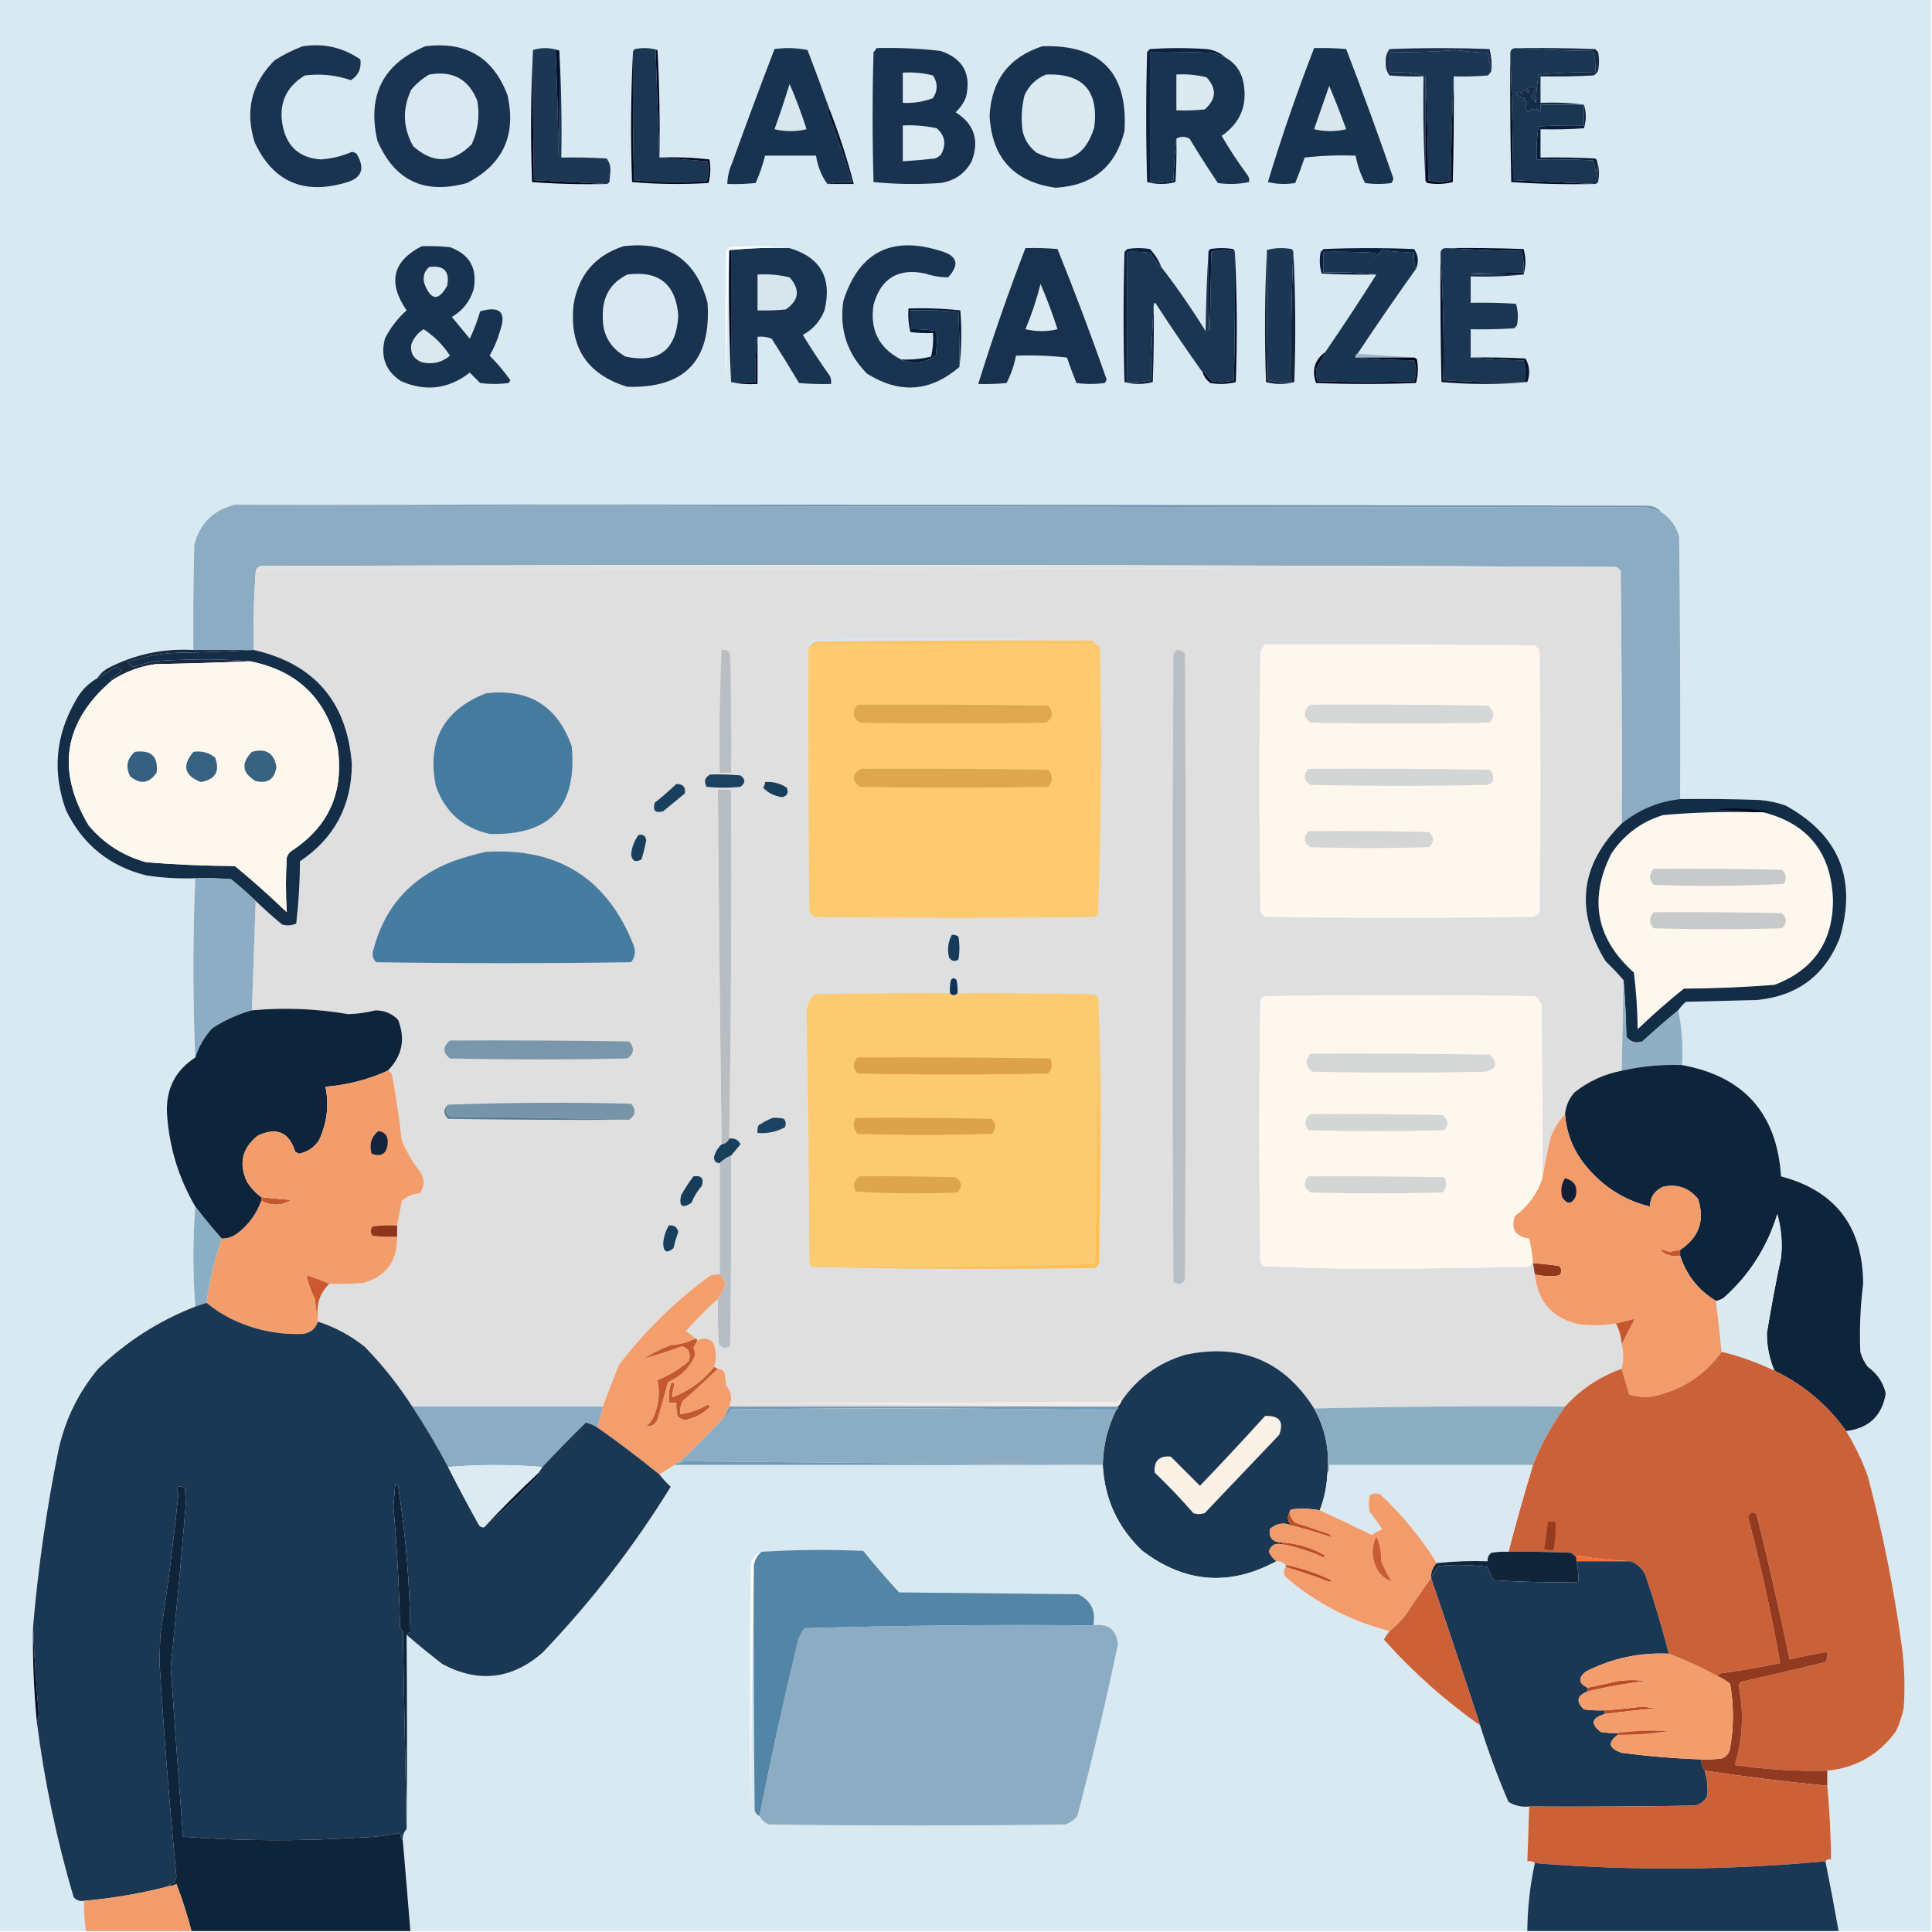<?xml version="1.0" encoding="UTF-8"?>
<!DOCTYPE svg PUBLIC "-//W3C//DTD SVG 1.1//EN" "http://www.w3.org/Graphics/SVG/1.1/DTD/svg11.dtd">
<svg xmlns="http://www.w3.org/2000/svg" version="1.1" width="1024px" height="1024px" style="shape-rendering:geometricPrecision; text-rendering:geometricPrecision; image-rendering:optimizeQuality; fill-rule:evenodd; clip-rule:evenodd" xmlns:xlink="http://www.w3.org/1999/xlink">
<g><path style="opacity:1" fill="#d9e9f1" d="M -0.5,-0.5 C 340.833,-0.5 682.167,-0.5 1023.5,-0.5C 1023.5,340.833 1023.5,682.167 1023.5,1023.5C 1007.17,1023.5 990.833,1023.5 974.5,1023.5C 972.324,1011.13 969.991,998.798 967.5,986.5C 968.209,985.596 969.209,985.263 970.5,985.5C 970.373,972.466 969.706,959.466 968.5,946.5C 968.5,943.833 968.5,941.167 968.5,938.5C 983.791,937.007 995.957,930.007 1005,917.5C 1006.73,913.637 1008.07,909.637 1009,905.5C 1009.79,894.464 1009.45,883.464 1008,872.5C 1003.85,842.122 997.851,812.122 990,782.5C 986.955,774.078 983.121,766.078 978.5,758.5C 990.579,756.991 997.579,750.325 999.5,738.5C 998.098,732.714 994.931,728.047 990,724.5C 988.139,722.112 986.806,719.446 986,716.5C 985.503,704.466 986.003,692.466 987.5,680.5C 987.382,650.174 972.882,631.174 944,623.5C 941.813,590.149 924.313,570.482 891.5,564.5C 892.14,554.442 891.473,544.775 889.5,535.5C 890.625,533.871 891.959,532.371 893.5,531C 906.167,530.667 918.833,530.333 931.5,530C 952.579,527.916 967.079,517.082 975,497.5C 984.414,466.183 974.914,442.683 946.5,427C 941.968,425.378 937.301,424.378 932.5,424C 918.504,423.5 904.504,423.333 890.5,423.5C 890.667,377.165 890.5,330.832 890,284.5C 888.454,278.814 885.287,274.481 880.5,271.5C 878.779,269.306 876.445,268.139 873.5,268C 623.834,267.5 374.167,267.333 124.5,267.5C 113.258,270.241 106.091,277.241 103,288.5C 102.5,307.164 102.333,325.83 102.5,344.5C 86.59,343.594 71.59,346.761 57.5,354C 55.004,355.331 53.004,357.164 51.5,359.5C 46.556,362.349 42.722,366.349 40,371.5C 29.339,390.002 27.672,409.335 35,429.5C 43.777,447.608 57.944,459.108 77.5,464C 86.114,465.297 94.781,465.797 103.5,465.5C 102.167,497.167 102.167,528.833 103.5,560.5C 92.926,567.324 87.926,577.158 88.5,590C 89.577,607.728 94.577,624.228 103.5,639.5C 102.176,657.069 102.176,674.736 103.5,692.5C 84.091,700.09 66.924,711.09 52,725.5C 41.548,738.073 34.548,752.406 31,768.5C 24.677,799.592 20.177,830.925 17.5,862.5C 17.243,879.213 17.91,895.88 19.5,912.5C 23.501,944.006 30.001,975.006 39,1005.5C 40.444,1007.16 42.278,1007.82 44.5,1007.5C 44.472,1012.86 44.806,1018.2 45.5,1023.5C 30.167,1023.5 14.833,1023.5 -0.5,1023.5C -0.5,682.167 -0.5,340.833 -0.5,-0.5 Z"/></g>
<g><path style="opacity:1" fill="#1c2e4d" d="M 790.5,37.5 C 789.799,34.437 789.132,31.27 788.5,28C 782.782,27.789 777.115,27.289 771.5,26.5C 759.884,27.479 748.218,27.812 736.5,27.5C 736.5,31.167 736.5,34.833 736.5,38.5C 743.255,37.877 749.588,38.544 755.5,40.5C 755.5,58.833 755.5,77.167 755.5,95.5C 754.503,77.341 754.17,59.008 754.5,40.5C 748.491,40.666 742.491,40.499 736.5,40C 734.941,38.004 734.274,35.671 734.5,33C 734.274,30.329 734.941,27.996 736.5,26C 754.167,25.333 771.833,25.333 789.5,26C 790.46,29.73 790.793,33.563 790.5,37.5 Z"/></g>
<g><path style="opacity:1" fill="#193350" d="M 160.5,24.5 C 171.661,22.838 181.828,25.172 191,31.5C 191.627,36.312 189.96,39.979 186,42.5C 178.035,39.769 169.868,38.935 161.5,40C 151.251,46.346 147.418,55.512 150,67.5C 152.415,78.056 159.082,83.723 170,84.5C 175.741,84.119 181.241,82.786 186.5,80.5C 187.442,80.608 188.275,80.942 189,81.5C 193.847,89.586 191.681,94.752 182.5,97C 160.462,103.227 144.629,96.061 135,75.5C 129.731,58.838 133.231,44.338 145.5,32C 150.313,28.927 155.313,26.427 160.5,24.5 Z"/></g>
<g><path style="opacity:1" fill="#183350" d="M 552.5,24.5 C 583.419,23.586 597.919,38.586 596,69.5C 591.267,88.389 579.1,98.389 559.5,99.5C 537.453,96.451 525.786,83.785 524.5,61.5C 525.43,42.581 534.763,30.247 552.5,24.5 Z"/></g>
<g><path style="opacity:1" fill="#1c3754" d="M 282.5,26.5 C 286.833,25.167 291.167,25.167 295.5,26.5C 295.062,26.435 294.728,26.601 294.5,27C 295.327,45.76 295.827,64.593 296,83.5C 296.5,64.836 296.667,46.17 296.5,27.5C 297.497,45.992 297.83,64.659 297.5,83.5C 305.507,83.334 313.507,83.5 321.5,84C 323.059,85.996 323.726,88.329 323.5,91C 323.333,92.833 323.167,94.667 323,96.5C 322.617,97.056 322.117,97.389 321.5,97.5C 308.765,96.825 295.931,96.158 283,95.5C 282.521,72.196 282.354,49.196 282.5,26.5 Z"/></g>
<g><path style="opacity:1" fill="#18334f" d="M 696.5,25.5 C 702.176,25.334 707.843,25.501 713.5,26C 722.219,48.621 730.552,71.454 738.5,94.5C 738.392,95.442 738.059,96.275 737.5,97C 732.833,97.667 728.167,97.667 723.5,97C 721.131,92.393 719.464,87.559 718.5,82.5C 709.475,82.168 700.475,82.502 691.5,83.5C 689.969,88.059 688.303,92.559 686.5,97C 681.581,97.802 676.748,97.635 672,96.5C 679.245,72.601 687.412,48.934 696.5,25.5 Z"/></g>
<g><path style="opacity:1" fill="#0a203d" d="M 649.5,30.5 C 647.188,29.68 644.854,28.847 642.5,28C 631.505,27.5 620.505,27.334 609.5,27.5C 609.5,50.5 609.5,73.5 609.5,96.5C 613.767,96.797 617.934,96.464 622,95.5C 622.171,87.989 622.671,80.655 623.5,73.5C 623.666,81.174 623.5,88.841 623,96.5C 618,97.833 613,97.833 608,96.5C 607.333,73.5 607.333,50.5 608,27.5C 608.5,27 609,26.5 609.5,26C 619.5,25.333 629.5,25.333 639.5,26C 643.422,26.462 646.755,27.962 649.5,30.5 Z"/></g>
<g><path style="opacity:1" fill="#dbe9f1" d="M 554.5,39.5 C 573.911,38.748 582.411,48.082 580,67.5C 575.007,83.579 564.84,88.079 549.5,81C 545.619,78.072 543.119,74.239 542,69.5C 541.13,63.083 541.464,56.749 543,50.5C 545.437,45.226 549.271,41.559 554.5,39.5 Z"/></g>
<g><path style="opacity:1" fill="#183350" d="M 439.5,57.5 C 438.903,57.735 438.57,58.235 438.5,59C 443.334,71.337 447.668,83.837 451.5,96.5C 446.968,96.182 442.634,96.515 438.5,97.5C 435.352,93.077 433.352,88.077 432.5,82.5C 423.5,82.5 414.5,82.5 405.5,82.5C 404.257,87.485 402.59,92.319 400.5,97C 395.511,97.499 390.511,97.666 385.5,97.5C 385.605,93.681 386.438,90.014 388,86.5C 395.308,66.239 402.808,46.073 410.5,26C 416.416,25.193 422.25,25.359 428,26.5C 431.939,36.818 435.772,47.152 439.5,57.5 Z"/></g>
<g><path style="opacity:1" fill="#162b46" d="M 803.5,25.5 C 817.504,25.333 831.504,25.5 845.5,26C 846,26.5 846.5,27 847,27.5C 847.667,30.833 847.667,34.167 847,37.5C 846.5,38.667 845.667,39.5 844.5,40C 835.173,40.5 825.839,40.666 816.5,40.5C 816.5,45.167 816.5,49.833 816.5,54.5C 824.352,54.175 832.018,54.508 839.5,55.5C 831.833,55.5 824.167,55.5 816.5,55.5C 816.657,56.873 816.49,58.207 816,59.5C 815.692,58.692 815.192,58.025 814.5,57.5C 813.575,58.641 812.741,58.641 812,57.5C 810.291,60.079 809.124,59.746 808.5,56.5C 809.938,54.656 809.604,53.489 807.5,53C 807.833,52.667 808.167,52.333 808.5,52C 806.56,52.178 804.893,51.178 803.5,49C 804.549,48.508 805.549,48.674 806.5,49.5C 807.517,46.972 808.684,46.972 810,49.5C 810.617,48.551 810.451,47.718 809.5,47C 810.759,46.018 812.092,45.685 813.5,46C 813.656,47.67 812.99,49.337 811.5,51C 812.34,52.171 813.173,53.338 814,54.5C 814.217,49.447 814.717,44.447 815.5,39.5C 825.478,38.502 835.478,38.168 845.5,38.5C 845.793,34.563 845.46,30.73 844.5,27C 830.661,26.831 816.994,26.331 803.5,25.5 Z"/></g>
<g><path style="opacity:1" fill="#18324f" d="M 464.5,25.5 C 475.877,25.174 487.21,25.674 498.5,27C 510.411,30.982 514.911,39.149 512,51.5C 510.752,54.579 508.919,57.246 506.5,59.5C 516.377,65.709 519.211,74.375 515,85.5C 511.459,92.027 505.959,95.86 498.5,97C 486.591,97.821 474.757,97.654 463,96.5C 462.333,73.5 462.333,50.5 463,27.5C 463.717,26.956 464.217,26.289 464.5,25.5 Z"/></g>
<g><path style="opacity:1" fill="#dceaf2" d="M 478.5,38.5 C 483.93,38.161 489.264,38.661 494.5,40C 497.099,43.933 497.099,47.933 494.5,52C 489.361,53.961 484.028,54.794 478.5,54.5C 478.5,49.167 478.5,43.833 478.5,38.5 Z"/></g>
<g><path style="opacity:1" fill="#000825" d="M 348.5,26.5 C 349.497,45.326 349.83,64.326 349.5,83.5C 348.827,64.764 348.161,45.931 347.5,27C 347.728,26.601 348.062,26.435 348.5,26.5 Z"/></g>
<g><path style="opacity:1" fill="#dae7ef" d="M 704.5,45.5 C 707.668,52.988 710.668,60.655 713.5,68.5C 707.833,69.833 702.167,69.833 696.5,68.5C 699.174,60.81 701.841,53.143 704.5,45.5 Z"/></g>
<g><path style="opacity:1" fill="#000f2e" d="M 295.5,26.5 C 296.167,26.5 296.5,26.833 296.5,27.5C 296.667,46.17 296.5,64.836 296,83.5C 295.827,64.593 295.327,45.76 294.5,27C 294.728,26.601 295.062,26.435 295.5,26.5 Z"/></g>
<g><path style="opacity:1" fill="#d9e7ef" d="M 418.5,44.5 C 421.864,52.246 424.864,60.246 427.5,68.5C 421.833,69.833 416.167,69.833 410.5,68.5C 413.372,60.55 416.039,52.55 418.5,44.5 Z"/></g>
<g><path style="opacity:1" fill="#00051c" d="M 282.5,26.5 C 282.354,49.196 282.521,72.196 283,95.5C 295.931,96.158 308.765,96.825 321.5,97.5C 308.254,97.823 295.087,97.489 282,96.5C 281.17,72.996 281.337,49.663 282.5,26.5 Z"/></g>
<g><path style="opacity:1" fill="#020b26" d="M 800.5,28.5 C 801.332,50.663 801.832,72.996 802,95.5C 816.598,96.159 831.098,96.826 845.5,97.5C 830.588,97.824 815.755,97.491 801,96.5C 800.5,73.836 800.333,51.169 800.5,28.5 Z"/></g>
<g><path style="opacity:1" fill="#1a3653" d="M 790.5,37.5 C 790.047,38.458 789.381,39.292 788.5,40C 782.509,40.499 776.509,40.666 770.5,40.5C 769.668,58.662 769.168,76.995 769,95.5C 765,96.833 761,96.833 757,95.5C 756.832,76.995 756.332,58.662 755.5,40.5C 749.588,38.544 743.255,37.877 736.5,38.5C 736.5,34.833 736.5,31.167 736.5,27.5C 748.218,27.812 759.884,27.479 771.5,26.5C 777.115,27.289 782.782,27.789 788.5,28C 789.132,31.27 789.799,34.437 790.5,37.5 Z"/></g>
<g><path style="opacity:1" fill="#1a3653" d="M 348.5,26.5 C 348.062,26.435 347.728,26.601 347.5,27C 348.161,45.931 348.827,64.764 349.5,83.5C 357.902,84.18 366.402,84.847 375,85.5C 375.789,89.091 375.622,92.591 374.5,96C 361.591,96.822 348.758,96.655 336,95.5C 335.5,72.836 335.333,50.169 335.5,27.5C 335.611,26.883 335.944,26.383 336.5,26C 340.689,25.188 344.689,25.355 348.5,26.5 Z"/></g>
<g><path style="opacity:1" fill="#081e3b" d="M 839.5,55.5 C 840.822,59.566 840.822,63.733 839.5,68C 831.841,68.5 824.174,68.666 816.5,68.5C 816.5,73.5 816.5,78.5 816.5,83.5C 826.172,83.334 835.839,83.5 845.5,84C 846.056,84.383 846.389,84.883 846.5,85.5C 846.664,88.187 846.497,90.854 846,93.5C 845.782,90.574 845.282,87.74 844.5,85C 834.506,84.5 824.506,84.334 814.5,84.5C 814.192,78.575 814.525,72.741 815.5,67C 823.493,66.5 831.493,66.334 839.5,66.5C 839.5,62.833 839.5,59.167 839.5,55.5 Z"/></g>
<g><path style="opacity:1" fill="#dceaf1" d="M 478.5,66.5 C 484.577,66.196 490.577,66.696 496.5,68C 500.785,71.728 501.618,76.228 499,81.5C 498.097,82.701 496.931,83.535 495.5,84C 489.839,84.633 484.172,85.133 478.5,85.5C 478.5,79.167 478.5,72.833 478.5,66.5 Z"/></g>
<g><path style="opacity:1" fill="#000620" d="M 755.5,40.5 C 756.332,58.662 756.832,76.995 757,95.5C 761,96.833 765,96.833 769,95.5C 769.168,76.995 769.668,58.662 770.5,40.5C 770.667,59.17 770.5,77.836 770,96.5C 765.587,97.632 761.087,97.799 756.5,97C 755.944,96.617 755.611,96.117 755.5,95.5C 755.5,77.167 755.5,58.833 755.5,40.5 Z"/></g>
<g><path style="opacity:1" fill="#1a3653" d="M 803.5,25.5 C 816.994,26.331 830.661,26.831 844.5,27C 845.46,30.73 845.793,34.563 845.5,38.5C 835.478,38.168 825.478,38.502 815.5,39.5C 814.717,44.447 814.217,49.447 814,54.5C 813.173,53.338 812.34,52.171 811.5,51C 812.99,49.337 813.656,47.67 813.5,46C 812.092,45.685 810.759,46.018 809.5,47C 810.451,47.718 810.617,48.551 810,49.5C 808.684,46.972 807.517,46.972 806.5,49.5C 805.549,48.674 804.549,48.508 803.5,49C 804.893,51.178 806.56,52.178 808.5,52C 808.167,52.333 807.833,52.667 807.5,53C 809.604,53.489 809.938,54.656 808.5,56.5C 809.124,59.746 810.291,60.079 812,57.5C 812.741,58.641 813.575,58.641 814.5,57.5C 815.192,58.025 815.692,58.692 816,59.5C 816.49,58.207 816.657,56.873 816.5,55.5C 824.167,55.5 831.833,55.5 839.5,55.5C 839.5,59.167 839.5,62.833 839.5,66.5C 831.493,66.334 823.493,66.5 815.5,67C 814.525,72.741 814.192,78.575 814.5,84.5C 824.506,84.334 834.506,84.5 844.5,85C 845.282,87.74 845.782,90.574 846,93.5C 846.497,90.854 846.664,88.187 846.5,85.5C 847.643,88.976 847.81,92.642 847,96.5C 846.617,97.056 846.117,97.389 845.5,97.5C 831.098,96.826 816.598,96.159 802,95.5C 801.832,72.996 801.332,50.663 800.5,28.5C 800.5,26.5 801.5,25.5 803.5,25.5 Z"/></g>
<g><path style="opacity:1" fill="#193450" d="M 649.5,30.5 C 654.575,33.27 657.742,37.604 659,43.5C 661.345,55.626 657.511,65.126 647.5,72C 651.621,79.074 656.121,85.907 661,92.5C 661.982,93.759 662.315,95.092 662,96.5C 656.584,97.639 651.084,97.806 645.5,97C 640.303,89.301 635.303,81.467 630.5,73.5C 628.027,72.203 625.693,72.203 623.5,73.5C 622.671,80.655 622.171,87.989 622,95.5C 617.934,96.464 613.767,96.797 609.5,96.5C 609.5,73.5 609.5,50.5 609.5,27.5C 620.505,27.334 631.505,27.5 642.5,28C 644.854,28.847 647.188,29.68 649.5,30.5 Z"/></g>
<g><path style="opacity:1" fill="#dbe9f0" d="M 623.5,39.5 C 628.93,39.161 634.264,39.661 639.5,41C 645.032,46.964 644.698,52.631 638.5,58C 633.511,58.499 628.511,58.666 623.5,58.5C 623.5,52.167 623.5,45.833 623.5,39.5 Z"/></g>
<g><path style="opacity:1" fill="#193350" d="M 225.5,24.5 C 247.01,21.825 261.51,30.492 269,50.5C 273.733,71.68 266.566,87.18 247.5,97C 224.95,103.277 209.117,95.777 200,74.5C 194.54,50.416 203.04,33.749 225.5,24.5 Z"/></g>
<g><path style="opacity:1" fill="#dae9f1" d="M 227.5,39.5 C 239.961,37.308 248.461,41.975 253,53.5C 254.356,61.529 253.356,69.195 250,76.5C 239.936,86.636 229.603,86.969 219,77.5C 213.498,67.647 213.164,57.647 218,47.5C 220.772,44.217 223.939,41.55 227.5,39.5 Z"/></g>
<g><path style="opacity:1" fill="#0a172f" d="M 439.5,57.5 C 444.647,70.606 448.98,83.939 452.5,97.5C 447.833,97.5 443.167,97.5 438.5,97.5C 442.634,96.515 446.968,96.182 451.5,96.5C 447.668,83.837 443.334,71.337 438.5,59C 438.57,58.235 438.903,57.735 439.5,57.5 Z"/></g>
<g><path style="opacity:1" fill="#020920" d="M 335.5,27.5 C 335.333,50.169 335.5,72.836 336,95.5C 348.758,96.655 361.591,96.822 374.5,96C 375.622,92.591 375.789,89.091 375,85.5C 366.402,84.847 357.902,84.18 349.5,83.5C 358.418,83.183 367.251,83.516 376,84.5C 376.796,88.755 376.629,92.921 375.5,97C 361.925,97.822 348.425,97.656 335,96.5C 334.17,73.33 334.337,50.33 335.5,27.5 Z"/></g>
<g><path style="opacity:1" fill="#091f3c" d="M 750.5,142.5 C 749.523,139.713 749.19,136.713 749.5,133.5C 743.907,133.807 738.407,133.473 733,132.5C 731.333,133.5 730,134.833 729,136.5C 728.383,135.551 728.549,134.718 729.5,134C 720.173,133.5 710.839,133.334 701.5,133.5C 701.5,137.167 701.5,140.833 701.5,144.5C 711.015,144.173 720.348,144.506 729.5,145.5C 719.828,145.666 710.161,145.5 700.5,145C 699.374,141.256 699.207,137.423 700,133.5C 700.5,133 701,132.5 701.5,132C 717.5,131.333 733.5,131.333 749.5,132C 751.762,135.269 752.095,138.769 750.5,142.5 Z"/></g>
<g><path style="opacity:1" fill="#1a3552" d="M 750.5,142.5 C 739.92,157.326 729.586,172.326 719.5,187.5C 718.662,187.842 718.328,188.508 718.5,189.5C 728.659,190.33 738.992,190.83 749.5,191C 750.833,194.667 750.833,198.333 749.5,202C 732.5,202.667 715.5,202.667 698.5,202C 697.398,199.599 697.231,197.099 698,194.5C 699.777,191.941 701.277,189.274 702.5,186.5C 711.749,173.005 720.749,159.338 729.5,145.5C 720.348,144.506 711.015,144.173 701.5,144.5C 701.5,140.833 701.5,137.167 701.5,133.5C 710.839,133.334 720.173,133.5 729.5,134C 728.549,134.718 728.383,135.551 729,136.5C 730,134.833 731.333,133.5 733,132.5C 738.407,133.473 743.907,133.807 749.5,133.5C 749.19,136.713 749.523,139.713 750.5,142.5 Z"/></g>
<g><path style="opacity:1" fill="#041736" d="M 654.5,133.5 C 650.301,132.26 646.134,132.26 642,133.5C 641.167,189.496 640.667,189.496 640.5,133.5C 640.611,132.883 640.944,132.383 641.5,132C 645.5,131.333 649.5,131.333 653.5,132C 654.056,132.383 654.389,132.883 654.5,133.5 Z"/></g>
<g><path style="opacity:1" fill="#183350" d="M 223.5,130.5 C 228.511,130.334 233.511,130.501 238.5,131C 249.007,134.838 253.173,142.338 251,153.5C 249.037,159.799 245.203,164.632 239.5,168C 242.667,171.833 245.833,175.667 249,179.5C 251.211,174.836 253.044,170.002 254.5,165C 265.067,161.979 268.567,165.479 265,175.5C 263.718,180.064 261.885,184.397 259.5,188.5C 263.542,192.54 267.209,196.873 270.5,201.5C 270.291,202.086 269.957,202.586 269.5,203C 264.5,203.667 259.5,203.667 254.5,203C 252.667,201.167 250.833,199.333 249,197.5C 237.764,206.229 225.597,207.729 212.5,202C 204.375,196.64 201.542,189.14 204,179.5C 206.875,173.788 210.709,168.788 215.5,164.5C 205.398,149.769 208.065,138.436 223.5,130.5 Z"/></g>
<g><path style="opacity:1" fill="#dbe9f0" d="M 227.5,141.5 C 235.328,140.493 238.494,143.826 237,151.5C 232.436,159.657 228.436,159.323 225,150.5C 223.927,146.9 224.76,143.9 227.5,141.5 Z"/></g>
<g><path style="opacity:1" fill="#020e29" d="M 766.5,131.5 C 780.171,131.333 793.837,131.5 807.5,132C 808.823,136.6 808.823,141.1 807.5,145.5C 770.167,145.167 770.167,144.833 807.5,144.5C 807.793,140.563 807.46,136.73 806.5,133C 792.994,132.831 779.66,132.331 766.5,131.5 Z"/></g>
<g><path style="opacity:1" fill="#193451" d="M 387.5,132.5 C 397.653,131.506 407.986,131.172 418.5,131.5C 434.977,136.435 441.144,147.435 437,164.5C 434.753,170.247 430.919,174.58 425.5,177.5C 430.085,185.005 434.918,192.338 440,199.5C 440.49,200.793 440.657,202.127 440.5,203.5C 434.824,203.666 429.157,203.499 423.5,203C 418.792,195.083 413.959,187.25 409,179.5C 406.619,178.565 404.119,178.232 401.5,178.5C 400.508,186.316 400.174,194.316 400.5,202.5C 396.167,202.5 391.833,202.5 387.5,202.5C 387.519,178.861 387.519,155.527 387.5,132.5 Z"/></g>
<g><path style="opacity:1" fill="#d7e5ed" d="M 401.5,145.5 C 407.262,145.149 412.928,145.649 418.5,147C 424.21,153.445 423.543,159.112 416.5,164C 411.511,164.499 406.511,164.666 401.5,164.5C 401.5,158.167 401.5,151.833 401.5,145.5 Z"/></g>
<g><path style="opacity:1" fill="#18324f" d="M 330.5,130.5 C 354.155,127.684 368.988,137.684 375,160.5C 377.084,191.08 362.917,205.913 332.5,205C 311.153,198.514 301.653,184.014 304,161.5C 306.624,145.719 315.457,135.386 330.5,130.5 Z"/></g>
<g><path style="opacity:1" fill="#dae9f1" d="M 332.5,145.5 C 349.316,143.32 358.316,150.654 359.5,167.5C 358.417,185.532 349.084,192.699 331.5,189C 323.086,184.178 319.086,176.845 319.5,167C 319.388,157.044 323.721,149.877 332.5,145.5 Z"/></g>
<g><path style="opacity:1" fill="#fafdfd" d="M 418.5,131.5 C 407.986,131.172 397.653,131.506 387.5,132.5C 386.833,132.5 386.5,132.833 386.5,133.5C 385.668,156.33 385.168,179.33 385,202.5C 384.333,179.167 384.333,155.833 385,132.5C 385.5,132 386,131.5 386.5,131C 398.55,130.183 409.217,130.349 418.5,131.5 Z"/></g>
<g><path style="opacity:1" fill="#1b3653" d="M 766.5,131.5 C 779.66,132.331 792.994,132.831 806.5,133C 807.46,136.73 807.793,140.563 807.5,144.5C 770.167,144.833 770.167,145.167 807.5,145.5C 798.348,146.494 789.015,146.827 779.5,146.5C 779.5,151.167 779.5,155.833 779.5,160.5C 787.507,160.334 795.507,160.5 803.5,161C 804.626,164.744 804.793,168.577 804,172.5C 803.5,173 803,173.5 802.5,174C 794.841,174.5 787.174,174.666 779.5,174.5C 779.5,179.5 779.5,184.5 779.5,189.5C 788.658,190.33 797.991,190.83 807.5,191C 808.46,194.73 808.793,198.563 808.5,202.5C 793.921,202.824 779.421,202.49 765,201.5C 765.406,179.129 764.906,156.796 763.5,134.5C 763.5,132.5 764.5,131.5 766.5,131.5 Z"/></g>
<g><path style="opacity:1" fill="#17314e" d="M 543.5,131.5 C 549.176,131.334 554.843,131.501 560.5,132C 569.694,154.735 578.361,177.735 586.5,201C 586.355,201.772 586.022,202.439 585.5,203C 580.5,203.667 575.5,203.667 570.5,203C 568.74,198.555 567.073,194.055 565.5,189.5C 556.525,188.502 547.525,188.168 538.5,188.5C 537.53,193.577 535.863,198.41 533.5,203C 528.511,203.499 523.511,203.666 518.5,203.5C 526.03,179.244 534.364,155.244 543.5,131.5 Z"/></g>
<g><path style="opacity:1" fill="#dceaf1" d="M 551.5,150.5 C 554.867,158.257 557.867,166.257 560.5,174.5C 554.833,175.833 549.167,175.833 543.5,174.5C 546.775,166.675 549.442,158.675 551.5,150.5 Z"/></g>
<g><path style="opacity:1" fill="#0d203d" d="M 615.5,141.5 C 613.159,139.344 611.159,136.844 609.5,134C 605.514,133.501 601.514,133.334 597.5,133.5C 597.5,156.5 597.5,179.5 597.5,202.5C 601.767,202.797 605.934,202.464 610,201.5C 610.169,187.994 610.669,174.66 611.5,161.5C 611.667,175.171 611.5,188.837 611,202.5C 606,203.833 601,203.833 596,202.5C 595.333,179.5 595.333,156.5 596,133.5C 596.5,133 597,132.5 597.5,132C 601.5,131.333 605.5,131.333 609.5,132C 612.146,134.802 614.146,137.968 615.5,141.5 Z"/></g>
<g><path style="opacity:1" fill="#030e2a" d="M 654.5,133.5 C 655.663,156.33 655.83,179.33 655,202.5C 650.587,203.632 646.087,203.799 641.5,203C 639.561,201.568 638.228,199.735 637.5,197.5C 637.435,197.062 637.601,196.728 638,196.5C 639.141,198.609 640.641,200.442 642.5,202C 646.423,202.793 650.256,202.626 654,201.5C 654.5,178.836 654.667,156.169 654.5,133.5 Z"/></g>
<g><path style="opacity:1" fill="#142138" d="M 671.5,132.5 C 671.354,155.196 671.521,178.196 672,201.5C 676.066,202.464 680.233,202.797 684.5,202.5C 684.169,179.327 684.502,156.327 685.5,133.5C 686.663,156.33 686.83,179.33 686,202.5C 681,203.833 676,203.833 671,202.5C 670.17,178.996 670.337,155.663 671.5,132.5 Z"/></g>
<g><path style="opacity:1" fill="#1b3754" d="M 671.5,132.5 C 675.646,131.353 679.98,131.186 684.5,132C 685.056,132.383 685.389,132.883 685.5,133.5C 684.502,156.327 684.169,179.327 684.5,202.5C 680.233,202.797 676.066,202.464 672,201.5C 671.521,178.196 671.354,155.196 671.5,132.5 Z"/></g>
<g><path style="opacity:1" fill="#00041e" d="M 387.5,132.5 C 387.519,155.527 387.519,178.861 387.5,202.5C 386.502,179.673 386.169,156.673 386.5,133.5C 386.5,132.833 386.833,132.5 387.5,132.5 Z"/></g>
<g><path style="opacity:1" fill="#081b37" d="M 508.5,194.5 C 508.595,185.076 508.428,175.409 508,165.5C 499.585,164.517 491.085,164.183 482.5,164.5C 482.5,167.833 482.5,171.167 482.5,174.5C 487.214,174.353 491.881,174.686 496.5,175.5C 496.666,179.846 496.499,184.179 496,188.5C 490.084,192.631 483.918,193.298 477.5,190.5C 482.913,190.771 488.246,190.271 493.5,189C 494.464,184.934 494.797,180.767 494.5,176.5C 490.486,176.666 486.486,176.499 482.5,176C 481.536,171.934 481.203,167.767 481.5,163.5C 490.751,163.182 499.917,163.515 509,164.5C 509.807,174.577 509.64,184.577 508.5,194.5 Z"/></g>
<g><path style="opacity:1" fill="#1a3652" d="M 654.5,133.5 C 654.667,156.169 654.5,178.836 654,201.5C 650.256,202.626 646.423,202.793 642.5,202C 640.641,200.442 639.141,198.609 638,196.5C 637.601,196.728 637.435,197.062 637.5,197.5C 629.109,185.739 620.942,173.739 613,161.5C 612.31,160.262 611.81,160.262 611.5,161.5C 610.669,174.66 610.169,187.994 610,201.5C 605.934,202.464 601.767,202.797 597.5,202.5C 597.5,179.5 597.5,156.5 597.5,133.5C 601.514,133.334 605.514,133.501 609.5,134C 611.159,136.844 613.159,139.344 615.5,141.5C 623.86,152.379 631.694,163.712 639,175.5C 639.169,161.327 639.669,147.327 640.5,133.5C 640.667,189.496 641.167,189.496 642,133.5C 646.134,132.26 650.301,132.26 654.5,133.5 Z"/></g>
<g><path style="opacity:1" fill="#dae8f0" d="M 224.5,174.5 C 230.124,178.124 234.791,182.791 238.5,188.5C 234.192,192.157 229.192,193.324 223.5,192C 219.184,190.194 217.35,187.027 218,182.5C 219.305,179.039 221.471,176.372 224.5,174.5 Z"/></g>
<g><path style="opacity:1" fill="#a0b6c6" d="M 719.5,187.5 C 729.5,188.167 739.5,188.833 749.5,189.5C 739.167,189.5 728.833,189.5 718.5,189.5C 718.328,188.508 718.662,187.842 719.5,187.5 Z"/></g>
<g><path style="opacity:1" fill="#04091f" d="M 401.5,178.5 C 401.5,186.833 401.5,195.167 401.5,203.5C 396.637,203.819 391.97,203.486 387.5,202.5C 391.833,202.5 396.167,202.5 400.5,202.5C 400.174,194.316 400.508,186.316 401.5,178.5 Z"/></g>
<g><path style="opacity:1" fill="#193451" d="M 477.5,190.5 C 483.918,193.298 490.084,192.631 496,188.5C 496.499,184.179 496.666,179.846 496.5,175.5C 491.881,174.686 487.214,174.353 482.5,174.5C 482.5,171.167 482.5,167.833 482.5,164.5C 491.085,164.183 499.585,164.517 508,165.5C 508.428,175.409 508.595,185.076 508.5,194.5C 493.111,207.722 476.777,208.889 459.5,198C 448.957,187.357 444.79,174.524 447,159.5C 455.274,133.619 472.441,124.786 498.5,133C 507.466,135.534 508.8,140.201 502.5,147C 498.446,146.991 494.446,146.324 490.5,145C 476.116,141.938 466.949,147.438 463,161.5C 460.975,174.783 465.808,184.45 477.5,190.5 Z"/></g>
<g><path style="opacity:1" fill="#02081e" d="M 702.5,186.5 C 701.277,189.274 699.777,191.941 698,194.5C 697.231,197.099 697.398,199.599 698.5,202C 715.5,202.667 732.5,202.667 749.5,202C 750.833,198.333 750.833,194.667 749.5,191C 738.992,190.83 728.659,190.33 718.5,189.5C 728.833,189.5 739.167,189.5 749.5,189.5C 750.117,189.611 750.617,189.944 751,190.5C 751.796,194.755 751.629,198.921 750.5,203C 732.833,203.667 715.167,203.667 697.5,203C 695.117,196.228 696.783,190.728 702.5,186.5 Z"/></g>
<g><path style="opacity:1" fill="#09152c" d="M 763.5,134.5 C 764.906,156.796 765.406,179.129 765,201.5C 779.421,202.49 793.921,202.824 808.5,202.5C 808.793,198.563 808.46,194.73 807.5,191C 797.991,190.83 788.658,190.33 779.5,189.5C 789.172,189.334 798.839,189.5 808.5,190C 810.774,193.918 811.107,198.085 809.5,202.5C 794.27,203.823 779.103,203.823 764,202.5C 763.5,179.836 763.333,157.169 763.5,134.5 Z"/></g>
<g><path style="opacity:1" fill="#7099b3" d="M 124.5,267.5 C 374.167,267.333 623.834,267.5 873.5,268C 876.445,268.139 878.779,269.306 880.5,271.5C 877.951,270.491 875.285,269.658 872.5,269C 623,268.833 373.666,268.333 124.5,267.5 Z"/></g>
<g><path style="opacity:1" fill="#8bacc2" d="M 124.5,267.5 C 373.666,268.333 623,268.833 872.5,269C 875.285,269.658 877.951,270.491 880.5,271.5C 885.287,274.481 888.454,278.814 890,284.5C 890.5,330.832 890.667,377.165 890.5,423.5C 878.858,424.824 868.524,429.158 859.5,436.5C 859.667,391.832 859.5,347.165 859,302.5C 858.292,301.619 857.458,300.953 856.5,300.5C 617.334,299.334 378,299.167 138.5,300C 136.574,300.422 135.574,301.589 135.5,303.5C 134.504,316.99 134.171,330.656 134.5,344.5C 123.833,344.5 113.167,344.5 102.5,344.5C 102.333,325.83 102.5,307.164 103,288.5C 106.091,277.241 113.258,270.241 124.5,267.5 Z"/></g>
<g><path style="opacity:1" fill="#e4e2e1" d="M 856.5,300.5 C 617,301.333 377.334,301.833 137.5,302C 136.956,302.717 136.289,303.217 135.5,303.5C 135.574,301.589 136.574,300.422 138.5,300C 378,299.167 617.334,299.334 856.5,300.5 Z"/></g>
<g><path style="opacity:1" fill="#dfdfdf" d="M 856.5,300.5 C 857.458,300.953 858.292,301.619 859,302.5C 859.5,347.165 859.667,391.832 859.5,436.5C 837.435,458.429 834.602,482.762 851,509.5C 854.371,512.703 857.538,516.036 860.5,519.5C 860.22,535.501 859.887,551.501 859.5,567.5C 850.211,569.316 841.878,573.149 834.5,579C 831.594,582.311 829.927,586.144 829.5,590.5C 826.262,593.964 823.762,597.964 822,602.5C 820.174,609.778 818.674,617.111 817.5,624.5C 817.589,594.018 817.422,563.351 817,532.5C 816.215,530.714 815.049,529.214 813.5,528C 765.833,527.333 718.167,527.333 670.5,528C 669.333,528.5 668.5,529.333 668,530.5C 667.333,576.5 667.333,622.5 668,668.5C 668.374,669.416 668.874,670.25 669.5,671C 693.248,672.157 717.081,672.657 741,672.5C 764.167,672.167 787.333,671.833 810.5,671.5C 810.855,670.478 811.522,669.811 812.5,669.5C 812.833,671.5 813.167,673.5 813.5,675.5C 815.068,690.232 823.068,699.065 837.5,702C 843.87,702.706 850.203,702.539 856.5,701.5C 858.274,704.926 859.274,708.593 859.5,712.5C 860.597,716.89 860.597,721.223 859.5,725.5C 847.842,729.664 837.842,736.33 829.5,745.5C 785.095,745.172 740.761,745.506 696.5,746.5C 680.597,721.394 657.93,711.894 628.5,718C 614.163,722.195 602.829,730.362 594.5,742.5C 593.922,741.453 593.256,741.62 592.5,743C 524.5,743.333 456.5,743.667 388.5,744C 456.335,744.167 524.001,744.667 591.5,745.5C 523.167,745.5 454.833,745.5 386.5,745.5C 388.276,741.436 387.776,737.769 385,734.5C 384.667,732.167 384.333,729.833 384,727.5C 383.184,726.177 382.017,725.511 380.5,725.5C 379.833,725.167 379.167,724.833 378.5,724.5C 379.931,720.081 379.764,715.748 378,711.5C 375.458,709.162 372.625,708.828 369.5,710.5C 369.5,709.833 369.167,709.5 368.5,709.5C 367.086,707.946 365.419,706.612 363.5,705.5C 368.854,699.479 374.521,693.812 380.5,688.5C 380.334,696.507 380.5,704.507 381,712.5C 382.733,714.602 384.733,714.935 387,713.5C 387.5,679.835 387.667,646.168 387.5,612.5C 389.144,610.519 390.81,608.519 392.5,606.5C 391.288,604.077 389.288,603.077 386.5,603.5C 387.496,541.905 387.829,480.238 387.5,418.5C 385.167,418.5 382.833,418.5 380.5,418.5C 380.987,481.333 381.654,543.999 382.5,606.5C 380.539,608.292 379.205,610.458 378.5,613C 378.278,615.275 379.278,616.441 381.5,616.5C 381.5,636.167 381.5,655.833 381.5,675.5C 379.801,675.34 378.134,675.506 376.5,676C 358.039,689.461 341.872,705.294 328,723.5C 325.041,730.893 322.207,738.227 319.5,745.5C 285.833,745.5 252.167,745.5 218.5,745.5C 211.258,734.211 202.925,723.711 193.5,714C 186.038,707.935 177.705,703.435 168.5,700.5C 168.5,699.833 168.5,699.167 168.5,698.5C 167.539,691.381 169.539,685.381 174.5,680.5C 180.509,680.666 186.509,680.499 192.5,680C 204.723,676.587 210.723,668.42 210.5,655.5C 210.5,653.5 210.5,651.5 210.5,649.5C 211.331,645.187 212.164,640.853 213,636.5C 215.635,634.074 218.801,632.741 222.5,632.5C 224.974,628.988 225.141,625.321 223,621.5C 218.897,616.295 215.563,610.628 213,604.5C 211.66,593.116 209.994,581.783 208,570.5C 207.764,568.881 206.931,567.881 205.5,567.5C 213.195,559.715 215.029,550.715 211,540.5C 207.74,537.178 203.74,535.512 199,535.5C 194.246,536.73 189.413,537.397 184.5,537.5C 167.58,534.597 150.58,533.93 133.5,535.5C 134.155,516.069 134.822,496.735 135.5,477.5C 139.998,481.83 144.665,485.997 149.5,490C 152.099,490.769 154.599,490.602 157,489.5C 158.289,478.597 158.956,467.597 159,456.5C 177.178,444.32 186.344,427.153 186.5,405C 183.95,371.961 166.617,351.794 134.5,344.5C 134.171,330.656 134.504,316.99 135.5,303.5C 136.289,303.217 136.956,302.717 137.5,302C 377.334,301.833 617,301.333 856.5,300.5 Z"/></g>
<g><path style="opacity:1" fill="#d4e7fd" d="M 578.5,339.5 C 529.832,339.333 481.166,339.5 432.5,340C 431.058,340.377 430.058,341.21 429.5,342.5C 429.167,342.5 428.833,342.5 428.5,342.5C 428.574,340.589 429.574,339.422 431.5,339C 480.668,338.168 529.668,338.335 578.5,339.5 Z"/></g>
<g><path style="opacity:1" fill="#fbc667" d="M 578.5,339.5 C 579.5,339.833 580.167,340.5 580.5,341.5C 531.166,341.333 481.832,341.5 432.5,342C 431.584,342.374 430.75,342.874 430,343.5C 429.601,343.272 429.435,342.938 429.5,342.5C 430.058,341.21 431.058,340.377 432.5,340C 481.166,339.5 529.832,339.333 578.5,339.5 Z"/></g>
<g><path style="opacity:1" fill="#fef7ed" d="M 670.5,341.5 C 718.168,341.333 765.834,341.5 813.5,342C 814.333,342.833 815.167,343.667 816,344.5C 816.667,390.833 816.667,437.167 816,483.5C 815.097,484.701 813.931,485.535 812.5,486C 765.167,486.667 717.833,486.667 670.5,486C 669.667,485.167 668.833,484.333 668,483.5C 667.333,437.167 667.333,390.833 668,344.5C 669.045,343.627 669.878,342.627 670.5,341.5 Z"/></g>
<g><path style="opacity:1" fill="#192941" d="M 102.5,344.5 C 113.167,344.5 123.833,344.5 134.5,344.5C 121.006,345.331 107.339,345.831 93.5,346C 84.567,346.377 75.9,348.044 67.5,351C 68.399,352.236 69.566,353.07 71,353.5C 76.957,351.254 83.124,350.087 89.5,350C 105.213,349.18 119.547,349.347 132.5,350.5C 115.844,351.187 99.178,351.687 82.5,352C 74.188,353.159 66.521,355.992 59.5,360.5C 59.062,360.565 58.728,360.399 58.5,360C 60.717,358.732 62.717,357.232 64.5,355.5C 63.672,354.585 62.672,353.919 61.5,353.5C 58.111,355.523 54.778,357.523 51.5,359.5C 53.004,357.164 55.004,355.331 57.5,354C 71.59,346.761 86.59,343.594 102.5,344.5 Z"/></g>
<g><path style="opacity:1" fill="#b9bec3" d="M 382.5,344.5 C 384.39,344.297 385.89,344.963 387,346.5C 387.5,367.497 387.667,388.497 387.5,409.5C 385.5,409.5 383.5,409.5 381.5,409.5C 381.178,387.758 381.512,366.091 382.5,344.5 Z"/></g>
<g><path style="opacity:1" fill="#d5d6d6" d="M 694.5,373.5 C 725.835,373.333 757.168,373.5 788.5,374C 792.085,376.528 792.418,379.528 789.5,383C 757.833,383.667 726.167,383.667 694.5,383C 690.581,379.84 690.581,376.673 694.5,373.5 Z"/></g>
<g><path style="opacity:1" fill="#fdca70" d="M 580.5,341.5 C 581.75,341.577 582.583,342.244 583,343.5C 583.99,390.583 583.656,437.583 582,484.5C 581.5,485 581,485.5 580.5,486C 530.833,486.667 481.167,486.667 431.5,486C 430.667,485.167 429.833,484.333 429,483.5C 428.5,436.501 428.333,389.501 428.5,342.5C 428.833,342.5 429.167,342.5 429.5,342.5C 429.435,342.938 429.601,343.272 430,343.5C 430.75,342.874 431.584,342.374 432.5,342C 481.832,341.5 531.166,341.333 580.5,341.5 Z"/></g>
<g><path style="opacity:1" fill="#dfa84e" d="M 454.5,373.5 C 488.168,373.333 521.835,373.5 555.5,374C 558.418,377.472 558.085,380.472 554.5,383C 521.5,383.667 488.5,383.667 455.5,383C 451.846,380.209 451.513,377.043 454.5,373.5 Z"/></g>
<g><path style="opacity:1" fill="#d4d5d5" d="M 693.5,407.5 C 725.502,407.333 757.502,407.5 789.5,408C 791.418,409.77 791.918,411.937 791,414.5C 790.25,415.126 789.416,415.626 788.5,416C 757.167,416.667 725.833,416.667 694.5,416C 690.853,413.558 690.519,410.724 693.5,407.5 Z"/></g>
<g><path style="opacity:1" fill="#142e48" d="M 134.5,344.5 C 166.617,351.794 183.95,371.961 186.5,405C 186.344,427.153 177.178,444.32 159,456.5C 158.956,467.597 158.289,478.597 157,489.5C 154.599,490.602 152.099,490.769 149.5,490C 144.665,485.997 139.998,481.83 135.5,477.5C 131.361,473.532 127.027,469.699 122.5,466C 116.175,465.5 109.842,465.334 103.5,465.5C 94.781,465.797 86.114,465.297 77.5,464C 57.944,459.108 43.777,447.608 35,429.5C 27.672,409.335 29.339,390.002 40,371.5C 42.722,366.349 46.556,362.349 51.5,359.5C 54.778,357.523 58.111,355.523 61.5,353.5C 62.672,353.919 63.672,354.585 64.5,355.5C 62.717,357.232 60.717,358.732 58.5,360C 58.728,360.399 59.062,360.565 59.5,360.5C 33.746,382.463 29.579,408.13 47,437.5C 55.147,447.157 65.314,453.657 77.5,457C 93.113,458.271 108.78,458.937 124.5,459C 133.964,466.796 143.131,474.962 152,483.5C 151.388,473.912 151.388,464.245 152,454.5C 152.465,453.069 153.299,451.903 154.5,451C 174.131,438.223 182.297,420.056 179,396.5C 173.49,370.822 157.99,355.489 132.5,350.5C 119.547,349.347 105.213,349.18 89.5,350C 83.124,350.087 76.957,351.254 71,353.5C 69.566,353.07 68.399,352.236 67.5,351C 75.9,348.044 84.567,346.377 93.5,346C 107.339,345.831 121.006,345.331 134.5,344.5 Z"/></g>
<g><path style="opacity:1" fill="#fdf7ed" d="M 132.5,350.5 C 157.99,355.489 173.49,370.822 179,396.5C 182.297,420.056 174.131,438.223 154.5,451C 153.299,451.903 152.465,453.069 152,454.5C 151.388,464.245 151.388,473.912 152,483.5C 143.131,474.962 133.964,466.796 124.5,459C 108.78,458.937 93.113,458.271 77.5,457C 65.314,453.657 55.147,447.157 47,437.5C 29.579,408.13 33.746,382.463 59.5,360.5C 66.521,355.992 74.188,353.159 82.5,352C 99.178,351.687 115.844,351.187 132.5,350.5 Z"/></g>
<g><path style="opacity:1" fill="#36607f" d="M 71.5,398.5 C 80.158,397.327 83.992,400.994 83,409.5C 79.108,415.259 74.441,415.926 69,411.5C 66.458,406.438 67.291,402.105 71.5,398.5 Z"/></g>
<g><path style="opacity:1" fill="#366180" d="M 102.5,398.5 C 106.839,397.846 110.673,398.846 114,401.5C 116.705,408.752 114.205,413.085 106.5,414.5C 97.689,411.121 96.355,405.787 102.5,398.5 Z"/></g>
<g><path style="opacity:1" fill="#376280" d="M 133.5,398.5 C 140.939,396.431 145.272,399.098 146.5,406.5C 145.592,412.959 141.926,415.459 135.5,414C 128.311,409.729 127.644,404.562 133.5,398.5 Z"/></g>
<g><path style="opacity:1" fill="#dfa74d" d="M 456.5,407.5 C 489.502,407.333 522.502,407.5 555.5,408C 558.167,411 558.167,414 555.5,417C 522.167,417.667 488.833,417.667 455.5,417C 451.26,413.084 451.594,409.917 456.5,407.5 Z"/></g>
<g><path style="opacity:1" fill="#457b9f" d="M 257.5,367.5 C 280.229,364.757 295.396,374.09 303,395.5C 306.059,427.441 291.559,442.941 259.5,442C 245.277,438.777 235.777,430.277 231,416.5C 226.24,392.681 235.073,376.348 257.5,367.5 Z"/></g>
<g><path style="opacity:1" fill="#1c4260" d="M 376.5,410.5 C 381.844,410.334 387.177,410.501 392.5,411C 395.167,413 395.167,415 392.5,417C 386.5,417.667 380.5,417.667 374.5,417C 372.933,414.094 373.6,411.928 376.5,410.5 Z"/></g>
<g><path style="opacity:1" fill="#173e5b" d="M 405.5,414.5 C 409.741,414.185 413.574,415.185 417,417.5C 418.08,420.237 417.246,421.904 414.5,422.5C 410.5,421.958 407.167,420.291 404.5,417.5C 405.127,416.583 405.461,415.583 405.5,414.5 Z"/></g>
<g><path style="opacity:1" fill="#142d47" d="M 890.5,423.5 C 904.504,423.333 918.504,423.5 932.5,424C 937.301,424.378 941.968,425.378 946.5,427C 974.914,442.683 984.414,466.183 975,497.5C 967.079,517.082 952.579,527.916 931.5,530C 918.833,530.333 906.167,530.667 893.5,531C 891.959,532.371 890.625,533.871 889.5,535.5C 883.039,540.791 876.705,546.291 870.5,552C 867.044,553.123 864.21,552.29 862,549.5C 861.83,539.325 861.33,529.325 860.5,519.5C 857.538,516.036 854.371,512.703 851,509.5C 834.602,482.762 837.435,458.429 859.5,436.5C 868.524,429.158 878.858,424.824 890.5,423.5 Z"/></g>
<g><path style="opacity:1" fill="#19415e" d="M 358.5,415.5 C 362,415.495 363.5,417.162 363,420.5C 359.167,423.667 355.333,426.833 351.5,430C 347.333,431.167 345.833,429.667 347,425.5C 351.026,422.302 354.859,418.968 358.5,415.5 Z"/></g>
<g><path style="opacity:1" fill="#b9bec3" d="M 623.5,344.5 C 625.39,344.297 626.89,344.963 628,346.5C 628.667,457.167 628.667,567.833 628,678.5C 626.33,680.698 624.33,681.032 622,679.5C 621.333,568.5 621.333,457.5 622,346.5C 622.717,345.956 623.217,345.289 623.5,344.5 Z"/></g>
<g><path style="opacity:1" fill="#010a24" d="M 934.5,430.5 C 932.833,430.5 931.167,430.5 929.5,430.5C 923.013,429.672 916.346,429.172 909.5,429C 918.553,428.154 927.553,428.487 936.5,430C 935.906,430.464 935.239,430.631 934.5,430.5 Z"/></g>
<g><path style="opacity:1" fill="#fdf7ed" d="M 929.5,430.5 C 931.167,430.5 932.833,430.5 934.5,430.5C 958.198,436.509 970.531,451.843 971.5,476.5C 971.721,498.901 961.387,514.067 940.5,522C 924.545,523.255 908.545,523.922 892.5,524C 884.037,530.794 875.87,537.961 868,545.5C 867.896,535.441 867.229,525.441 866,515.5C 845.983,497.595 841.983,476.595 854,452.5C 860.75,442.38 869.917,435.547 881.5,432C 897.457,430.596 913.457,430.096 929.5,430.5 Z"/></g>
<g><path style="opacity:1" fill="#d4d5d5" d="M 693.5,440.5 C 714.836,440.333 736.169,440.5 757.5,441C 760.167,443.667 760.167,446.333 757.5,449C 736.5,449.667 715.5,449.667 694.5,449C 690.874,446.603 690.54,443.769 693.5,440.5 Z"/></g>
<g><path style="opacity:1" fill="#18405e" d="M 338.5,442.5 C 340.948,442.085 342.281,443.085 342.5,445.5C 341.857,448.884 341.023,452.217 340,455.5C 336.889,457.272 335.056,456.439 334.5,453C 334.852,449.062 336.186,445.562 338.5,442.5 Z"/></g>
<g><path style="opacity:1" fill="#c8c9ca" d="M 876.5,460.5 C 899.169,460.333 921.836,460.5 944.5,461C 946.706,463.209 947.04,465.709 945.5,468.5C 922.507,469.666 899.507,469.833 876.5,469C 873.899,466.17 873.899,463.337 876.5,460.5 Z"/></g>
<g><path style="opacity:1" fill="#467c9f" d="M 257.5,451.5 C 296.013,449.155 322.18,465.822 336,501.5C 336.978,504.669 336.478,507.503 334.5,510C 289.5,510.667 244.5,510.667 199.5,510C 198.02,508.701 197.354,507.034 197.5,505C 203.334,480.828 218,464.495 241.5,456C 246.874,454.16 252.207,452.66 257.5,451.5 Z"/></g>
<g><path style="opacity:1" fill="#c7c9ca" d="M 876.5,483.5 C 899.169,483.333 921.836,483.5 944.5,484C 947.167,486.667 947.167,489.333 944.5,492C 921.833,492.667 899.167,492.667 876.5,492C 873.899,489.17 873.899,486.337 876.5,483.5 Z"/></g>
<g><path style="opacity:1" fill="#173c5a" d="M 504.5,495.5 C 505.822,495.33 506.989,495.663 508,496.5C 508.667,500.5 508.667,504.5 508,508.5C 506.062,509.86 504.396,509.527 503,507.5C 501.994,503.198 502.494,499.198 504.5,495.5 Z"/></g>
<g><path style="opacity:1" fill="#8cadc3" d="M 103.5,465.5 C 109.842,465.334 116.175,465.5 122.5,466C 127.027,469.699 131.361,473.532 135.5,477.5C 134.822,496.735 134.155,516.069 133.5,535.5C 126.095,537.531 119.095,540.698 112.5,545C 108.291,549.601 105.291,554.768 103.5,560.5C 102.167,528.833 102.167,497.167 103.5,465.5 Z"/></g>
<g><path style="opacity:1" fill="#0f3356" d="M 507.5,526.5 C 506.167,527.833 504.833,527.833 503.5,526.5C 503.337,524.143 503.503,521.81 504,519.5C 505,518.167 506,518.167 507,519.5C 507.497,521.81 507.663,524.143 507.5,526.5 Z"/></g>
<g><path style="opacity:1" fill="#fdf7ed" d="M 817.5,624.5 C 814.81,632.694 809.977,639.361 803,644.5C 800.585,651.296 803.085,655.296 810.5,656.5C 811.538,660.769 812.205,665.102 812.5,669.5C 811.522,669.811 810.855,670.478 810.5,671.5C 787.333,671.833 764.167,672.167 741,672.5C 717.081,672.657 693.248,672.157 669.5,671C 668.874,670.25 668.374,669.416 668,668.5C 667.333,622.5 667.333,576.5 668,530.5C 668.5,529.333 669.333,528.5 670.5,528C 718.167,527.333 765.833,527.333 813.5,528C 815.049,529.214 816.215,530.714 817,532.5C 817.422,563.351 817.589,594.018 817.5,624.5 Z"/></g>
<g><path style="opacity:1" fill="#7996aa" d="M 238.5,551.5 C 270.168,551.333 301.835,551.5 333.5,552C 336.418,555.472 336.085,558.472 332.5,561C 301.167,561.667 269.833,561.667 238.5,561C 234.581,557.84 234.581,554.673 238.5,551.5 Z"/></g>
<g><path style="opacity:1" fill="#8eafc4" d="M 860.5,519.5 C 861.33,529.325 861.83,539.325 862,549.5C 864.21,552.29 867.044,553.123 870.5,552C 876.705,546.291 883.039,540.791 889.5,535.5C 891.473,544.775 892.14,554.442 891.5,564.5C 880.654,564.097 869.987,565.097 859.5,567.5C 859.887,551.501 860.22,535.501 860.5,519.5 Z"/></g>
<g><path style="opacity:1" fill="#b8bdc2" d="M 386.5,603.5 C 385.738,605.262 384.404,606.262 382.5,606.5C 381.654,543.999 380.987,481.333 380.5,418.5C 382.833,418.5 385.167,418.5 387.5,418.5C 387.829,480.238 387.496,541.905 386.5,603.5 Z"/></g>
<g><path style="opacity:1" fill="#d5d6d6" d="M 694.5,558.5 C 726.168,558.333 757.835,558.5 789.5,559C 794.132,563.234 793.465,566.234 787.5,568C 756.833,568.667 726.167,568.667 695.5,568C 691.968,565.172 691.634,562.005 694.5,558.5 Z"/></g>
<g><path style="opacity:1" fill="#0e243a" d="M 205.5,567.5 C 195.05,572.247 184.05,575.08 172.5,576C 174.497,585.861 173.33,595.361 169,604.5C 166.405,608.273 162.905,610.606 158.5,611.5C 157.833,611.167 157.167,610.833 156.5,610.5C 153.239,600.017 146.573,597.183 136.5,602C 128.244,608.725 126.411,616.892 131,626.5C 133.028,629.692 135.528,632.359 138.5,634.5C 138.5,635.167 138.5,635.833 138.5,636.5C 135.926,643.583 131.593,649.416 125.5,654C 123.091,655.707 120.425,656.54 117.5,656.5C 112.584,650.978 107.917,645.311 103.5,639.5C 94.577,624.228 89.577,607.728 88.5,590C 87.926,577.158 92.926,567.324 103.5,560.5C 105.291,554.768 108.291,549.601 112.5,545C 119.095,540.698 126.095,537.531 133.5,535.5C 150.58,533.93 167.58,534.597 184.5,537.5C 189.413,537.397 194.246,536.73 199,535.5C 203.74,535.512 207.74,537.178 211,540.5C 215.029,550.715 213.195,559.715 205.5,567.5 Z"/></g>
<g><path style="opacity:1" fill="#7794a9" d="M 333.5,593.5 C 302.003,592.668 270.336,592.168 238.5,592C 236.166,590.158 235.832,587.991 237.5,585.5C 269.664,584.336 301.997,584.169 334.5,585C 337.249,588.238 336.915,591.071 333.5,593.5 Z"/></g>
<g><path style="opacity:1" fill="#567d97" d="M 237.5,585.5 C 235.832,587.991 236.166,590.158 238.5,592C 270.336,592.168 302.003,592.668 333.5,593.5C 301.498,593.667 269.498,593.5 237.5,593C 234.86,590.379 234.86,587.879 237.5,585.5 Z"/></g>
<g><path style="opacity:1" fill="#d4d5d5" d="M 694.5,590.5 C 717.836,590.333 741.169,590.5 764.5,591C 767.683,593.479 768.016,596.146 765.5,599C 741.5,599.667 717.5,599.667 693.5,599C 691.079,595.952 691.412,593.119 694.5,590.5 Z"/></g>
<g><path style="opacity:1" fill="#1b4260" d="M 409.5,592.5 C 411.527,592.338 413.527,592.505 415.5,593C 416.554,594.388 416.72,595.888 416,597.5C 411.496,599.92 406.663,600.92 401.5,600.5C 401.343,599.127 401.51,597.793 402,596.5C 404.417,594.872 406.917,593.539 409.5,592.5 Z"/></g>
<g><path style="opacity:1" fill="#fcca70" d="M 503.5,526.5 C 504.833,527.833 506.167,527.833 507.5,526.5C 531.502,526.333 555.502,526.5 579.5,527C 580.416,527.374 581.25,527.874 582,528.5C 583.157,552.248 583.657,576.081 583.5,600C 583.5,623.336 583.167,646.502 582.5,669.5C 582.667,625.499 582.5,581.499 582,537.5C 581.831,581.738 581.331,625.904 580.5,670C 530.338,671.496 480.338,671.996 430.5,671.5C 429.778,671.082 429.278,670.416 429,669.5C 428.828,625.125 428.328,580.792 427.5,536.5C 427.741,532.801 429.074,529.635 431.5,527C 455.498,526.5 479.498,526.333 503.5,526.5 Z"/></g>
<g><path style="opacity:1" fill="#dca34b" d="M 453.5,592.5 C 477.502,592.333 501.502,592.5 525.5,593C 528.167,595.667 528.167,598.333 525.5,601C 501.833,601.667 478.167,601.667 454.5,601C 452.265,598.415 451.931,595.582 453.5,592.5 Z"/></g>
<g><path style="opacity:1" fill="#dca34a" d="M 454.5,560.5 C 488.502,560.333 522.502,560.5 556.5,561C 558.013,563.916 557.68,566.582 555.5,569C 521.833,569.667 488.167,569.667 454.5,569C 451.899,566.17 451.899,563.337 454.5,560.5 Z"/></g>
<g><path style="opacity:1" fill="#183f5c" d="M 386.5,603.5 C 389.288,603.077 391.288,604.077 392.5,606.5C 390.81,608.519 389.144,610.519 387.5,612.5C 385.246,613.415 383.246,614.748 381.5,616.5C 379.278,616.441 378.278,615.275 378.5,613C 379.205,610.458 380.539,608.292 382.5,606.5C 384.404,606.262 385.738,605.262 386.5,603.5 Z"/></g>
<g><path style="opacity:1" fill="#0e243a" d="M 891.5,564.5 C 924.313,570.482 941.813,590.149 944,623.5C 972.882,631.174 987.382,650.174 987.5,680.5C 986.003,692.466 985.503,704.466 986,716.5C 986.806,719.446 988.139,722.112 990,724.5C 994.931,728.047 998.098,732.714 999.5,738.5C 997.579,750.325 990.579,756.991 978.5,758.5C 968.595,744.599 955.929,733.932 940.5,726.5C 937.762,720.145 936.429,713.478 936.5,706.5C 938.675,693.126 941.175,679.793 944,666.5C 944.81,658.701 944.144,651.035 942,643.5C 936.654,661.033 927.154,675.867 913.5,688C 912.255,688.791 910.922,689.291 909.5,689.5C 900.125,683.804 893.791,675.804 890.5,665.5C 890.5,664.5 890.5,663.5 890.5,662.5C 900.553,655.761 903.719,646.761 900,635.5C 895.189,629.563 889.022,627.396 881.5,629C 876.935,631.056 874.602,634.556 874.5,639.5C 861.13,636.221 849.964,629.221 841,618.5C 834.137,610.437 830.304,601.104 829.5,590.5C 829.927,586.144 831.594,582.311 834.5,579C 841.878,573.149 850.211,569.316 859.5,567.5C 869.987,565.097 880.654,564.097 891.5,564.5 Z"/></g>
<g><path style="opacity:1" fill="#d4d5d5" d="M 693.5,623.5 C 717.502,623.333 741.502,623.5 765.5,624C 767.013,626.916 766.68,629.582 764.5,632C 741.167,632.667 717.833,632.667 694.5,632C 690.986,629.468 690.653,626.635 693.5,623.5 Z"/></g>
<g><path style="opacity:1" fill="#dda54c" d="M 455.5,623.5 C 472.503,623.333 489.503,623.5 506.5,624C 509.932,626.367 510.265,629.034 507.5,632C 489.491,632.833 471.491,632.666 453.5,631.5C 451.971,628.282 452.638,625.615 455.5,623.5 Z"/></g>
<g><path style="opacity:1" fill="#173d5a" d="M 367.5,623.5 C 371.677,622.842 373.177,624.508 372,628.5C 369.665,631.166 367.831,634.166 366.5,637.5C 361.574,640.752 359.741,639.419 361,633.5C 362.996,630.014 365.163,626.681 367.5,623.5 Z"/></g>
<g><path style="opacity:1" fill="#c3572f" d="M 138.5,634.5 C 143.812,635.109 149.146,635.609 154.5,636C 149.254,639.083 143.921,639.25 138.5,636.5C 138.5,635.833 138.5,635.167 138.5,634.5 Z"/></g>
<g><path style="opacity:1" fill="#f29d6b" d="M 205.5,567.5 C 206.931,567.881 207.764,568.881 208,570.5C 209.994,581.783 211.66,593.116 213,604.5C 215.563,610.628 218.897,616.295 223,621.5C 225.141,625.321 224.974,628.988 222.5,632.5C 218.801,632.741 215.635,634.074 213,636.5C 212.164,640.853 211.331,645.187 210.5,649.5C 206.154,649.334 201.821,649.501 197.5,650C 196.167,651.667 196.167,653.333 197.5,655C 201.821,655.499 206.154,655.666 210.5,655.5C 210.723,668.42 204.723,676.587 192.5,680C 186.509,680.499 180.509,680.666 174.5,680.5C 170.568,678.696 166.568,677.196 162.5,676C 163.396,680.352 164.896,684.518 167,688.5C 167.179,692.025 167.679,695.359 168.5,698.5C 168.5,699.167 168.5,699.833 168.5,700.5C 167.179,704.321 164.512,706.488 160.5,707C 147.189,707.507 134.523,704.84 122.5,699C 117.76,696.64 113.426,693.807 109.5,690.5C 111.023,678.885 113.689,667.552 117.5,656.5C 120.425,656.54 123.091,655.707 125.5,654C 131.593,649.416 135.926,643.583 138.5,636.5C 143.921,639.25 149.254,639.083 154.5,636C 149.146,635.609 143.812,635.109 138.5,634.5C 135.528,632.359 133.028,629.692 131,626.5C 126.411,616.892 128.244,608.725 136.5,602C 146.573,597.183 153.239,600.017 156.5,610.5C 157.167,610.833 157.833,611.167 158.5,611.5C 162.905,610.606 166.405,608.273 169,604.5C 173.33,595.361 174.497,585.861 172.5,576C 184.05,575.08 195.05,572.247 205.5,567.5 Z"/></g>
<g><path style="opacity:1" fill="#13243d" d="M 200.5,599.5 C 203.954,599.957 205.621,601.957 205.5,605.5C 205.165,611.36 202.332,613.36 197,611.5C 195.593,606.643 196.76,602.643 200.5,599.5 Z"/></g>
<g><path style="opacity:1" fill="#90351b" d="M 210.5,649.5 C 210.5,651.5 210.5,653.5 210.5,655.5C 206.154,655.666 201.821,655.499 197.5,655C 196.167,653.333 196.167,651.667 197.5,650C 201.821,649.501 206.154,649.334 210.5,649.5 Z"/></g>
<g><path style="opacity:1" fill="#183f5c" d="M 354.5,649.5 C 357.233,649.196 358.899,650.363 359.5,653C 358.464,655.774 357.631,658.607 357,661.5C 353.474,664.545 351.64,663.711 351.5,659C 351.806,655.585 352.806,652.418 354.5,649.5 Z"/></g>
<g><path style="opacity:1" fill="#b8bdc3" d="M 387.5,612.5 C 387.667,646.168 387.5,679.835 387,713.5C 384.733,714.935 382.733,714.602 381,712.5C 380.5,704.507 380.334,696.507 380.5,688.5C 382.219,686.089 383.552,683.423 384.5,680.5C 383.872,678.555 382.872,676.888 381.5,675.5C 381.5,655.833 381.5,636.167 381.5,616.5C 383.246,614.748 385.246,613.415 387.5,612.5 Z"/></g>
<g><path style="opacity:1" fill="#c7562c" d="M 890.5,662.5 C 890.5,663.5 890.5,664.5 890.5,665.5C 886.089,666.34 882.423,665.173 879.5,662C 881.258,662.344 883.091,662.844 885,663.5C 886.825,663.057 888.658,662.723 890.5,662.5 Z"/></g>
<g><path style="opacity:1" fill="#8aaec4" d="M 103.5,639.5 C 107.917,645.311 112.584,650.978 117.5,656.5C 113.689,667.552 111.023,678.885 109.5,690.5C 107.5,691.167 105.5,691.833 103.5,692.5C 102.176,674.736 102.176,657.069 103.5,639.5 Z"/></g>
<g><path style="opacity:1" fill="#fec04f" d="M 582.5,669.5 C 582.047,670.458 581.381,671.292 580.5,672C 530.429,672.828 480.429,672.661 430.5,671.5C 480.338,671.996 530.338,671.496 580.5,670C 581.331,625.904 581.831,581.738 582,537.5C 582.5,581.499 582.667,625.499 582.5,669.5 Z"/></g>
<g><path style="opacity:1" fill="#93381d" d="M 812.5,669.5 C 817.177,669.835 821.844,670.335 826.5,671C 827.833,672.667 827.833,674.333 826.5,676C 822.129,676.629 817.796,676.463 813.5,675.5C 813.167,673.5 812.833,671.5 812.5,669.5 Z"/></g>
<g><path style="opacity:1" fill="#dbe9f0" d="M 940.5,726.5 C 931.535,722.178 922.202,718.845 912.5,716.5C 911.594,707.49 910.594,698.49 909.5,689.5C 910.922,689.291 912.255,688.791 913.5,688C 927.154,675.867 936.654,661.033 942,643.5C 944.144,651.035 944.81,658.701 944,666.5C 941.175,679.793 938.675,693.126 936.5,706.5C 936.429,713.478 937.762,720.145 940.5,726.5 Z"/></g>
<g><path style="opacity:1" fill="#cb592d" d="M 174.5,680.5 C 169.539,685.381 167.539,691.381 168.5,698.5C 167.679,695.359 167.179,692.025 167,688.5C 164.896,684.518 163.396,680.352 162.5,676C 166.568,677.196 170.568,678.696 174.5,680.5 Z"/></g>
<g><path style="opacity:1" fill="#f29c6b" d="M 829.5,590.5 C 830.304,601.104 834.137,610.437 841,618.5C 849.964,629.221 861.13,636.221 874.5,639.5C 874.602,634.556 876.935,631.056 881.5,629C 889.022,627.396 895.189,629.563 900,635.5C 903.719,646.761 900.553,655.761 890.5,662.5C 888.658,662.723 886.825,663.057 885,663.5C 883.091,662.844 881.258,662.344 879.5,662C 882.423,665.173 886.089,666.34 890.5,665.5C 893.791,675.804 900.125,683.804 909.5,689.5C 910.594,698.49 911.594,707.49 912.5,716.5C 903.624,728.835 891.624,736.668 876.5,740C 872.074,740.791 867.741,740.457 863.5,739C 862.129,734.431 860.796,729.931 859.5,725.5C 860.597,721.223 860.597,716.89 859.5,712.5C 861.723,708.043 864.056,703.543 866.5,699C 863.261,699.81 859.928,700.643 856.5,701.5C 850.203,702.539 843.87,702.706 837.5,702C 823.068,699.065 815.068,690.232 813.5,675.5C 817.796,676.463 822.129,676.629 826.5,676C 827.833,674.333 827.833,672.667 826.5,671C 821.844,670.335 817.177,669.835 812.5,669.5C 812.205,665.102 811.538,660.769 810.5,656.5C 803.085,655.296 800.585,651.296 803,644.5C 809.977,639.361 814.81,632.694 817.5,624.5C 818.674,617.111 820.174,609.778 822,602.5C 823.762,597.964 826.262,593.964 829.5,590.5 Z"/></g>
<g><path style="opacity:1" fill="#131e39" d="M 829.5,624.5 C 834.655,625.797 836.488,629.13 835,634.5C 832.872,638.376 830.539,638.376 828,634.5C 827.037,630.851 827.537,627.518 829.5,624.5 Z"/></g>
<g><path style="opacity:1" fill="#c6562d" d="M 859.5,712.5 C 859.274,708.593 858.274,704.926 856.5,701.5C 859.928,700.643 863.261,699.81 866.5,699C 864.056,703.543 861.723,708.043 859.5,712.5 Z"/></g>
<g><path style="opacity:1" fill="#f4ebe5" d="M 594.5,742.5 C 594.068,743.71 593.401,744.71 592.5,745.5C 592.167,745.5 591.833,745.5 591.5,745.5C 524.001,744.667 456.335,744.167 388.5,744C 456.5,743.667 524.5,743.333 592.5,743C 593.256,741.62 593.922,741.453 594.5,742.5 Z"/></g>
<g><path style="opacity:1" fill="#709dba" d="M 386.5,745.5 C 454.833,745.5 523.167,745.5 591.5,745.5C 591.833,745.5 592.167,745.5 592.5,745.5C 592.672,746.492 592.338,747.158 591.5,747.5C 523.668,746.335 455.668,746.168 387.5,747C 386.672,748.992 385.339,750.492 383.5,751.5C 384.471,749.517 385.471,747.517 386.5,745.5 Z"/></g>
<g><path style="opacity:1" fill="#c45931" d="M 378.5,724.5 C 379.167,724.833 379.833,725.167 380.5,725.5C 374.529,731.301 368.363,736.967 362,742.5C 360.798,744.677 360.298,747.011 360.5,749.5C 365.657,748.842 370.49,747.175 375,744.5C 375.5,744.833 376,745.167 376.5,745.5C 372.985,749.007 368.818,751.341 364,752.5C 361.966,752.646 360.299,751.98 359,750.5C 358.503,748.19 358.337,745.857 358.5,743.5C 357.167,743.5 355.833,743.5 354.5,743.5C 354.249,740.091 354.583,736.758 355.5,733.5C 356.359,732.226 357.026,732.392 357.5,734C 356.713,736.099 356.38,738.266 356.5,740.5C 365.233,737.101 372.567,731.768 378.5,724.5 Z"/></g>
<g><path style="opacity:1" fill="#1a3753" d="M 696.5,746.5 C 702.54,757.367 704.873,769.034 703.5,781.5C 703.188,788.059 701.855,794.393 699.5,800.5C 694.528,799.578 689.528,799.412 684.5,800C 683.944,800.383 683.611,800.883 683.5,801.5C 682.122,803.97 682.455,806.304 684.5,808.5C 680.217,806.741 676.383,807.408 673,810.5C 672.492,815.163 674.658,817.496 679.5,817.5C 679.5,817.833 679.5,818.167 679.5,818.5C 675.855,817.68 673.522,819.013 672.5,822.5C 673.508,824.499 674.841,826.166 676.5,827.5C 651.744,840.922 628.078,839.088 605.5,822C 592.427,809.685 585.427,794.518 584.5,776.5C 584.678,766.269 587.011,756.602 591.5,747.5C 592.338,747.158 592.672,746.492 592.5,745.5C 593.401,744.71 594.068,743.71 594.5,742.5C 602.829,730.362 614.163,722.195 628.5,718C 657.93,711.894 680.597,721.394 696.5,746.5 Z"/></g>
<g><path style="opacity:1" fill="#f39e6c" d="M 381.5,675.5 C 382.872,676.888 383.872,678.555 384.5,680.5C 383.552,683.423 382.219,686.089 380.5,688.5C 374.521,693.812 368.854,699.479 363.5,705.5C 365.419,706.612 367.086,707.946 368.5,709.5C 364.52,711.471 360.187,712.638 355.5,713C 350.554,714.806 345.888,717.139 341.5,720C 348.166,718.185 354.833,716.018 361.5,713.5C 365.254,714.852 366.421,717.518 365,721.5C 360.05,725.726 354.55,729.059 348.5,731.5C 349.805,737.602 349.305,743.602 347,749.5C 346.117,752.102 344.617,754.269 342.5,756C 346.089,756.092 348.256,754.259 349,750.5C 350.795,744.52 352.462,738.52 354,732.5C 360.882,729.618 365.715,724.785 368.5,718C 368.294,716.634 367.96,715.301 367.5,714C 368.429,712.923 369.096,711.756 369.5,710.5C 372.625,708.828 375.458,709.162 378,711.5C 379.764,715.748 379.931,720.081 378.5,724.5C 372.567,731.768 365.233,737.101 356.5,740.5C 356.38,738.266 356.713,736.099 357.5,734C 357.026,732.392 356.359,732.226 355.5,733.5C 354.583,736.758 354.249,740.091 354.5,743.5C 355.833,743.5 357.167,743.5 358.5,743.5C 358.337,745.857 358.503,748.19 359,750.5C 360.299,751.98 361.966,752.646 364,752.5C 368.818,751.341 372.985,749.007 376.5,745.5C 376,745.167 375.5,744.833 375,744.5C 370.49,747.175 365.657,748.842 360.5,749.5C 360.298,747.011 360.798,744.677 362,742.5C 368.363,736.967 374.529,731.301 380.5,725.5C 382.017,725.511 383.184,726.177 384,727.5C 384.333,729.833 384.667,732.167 385,734.5C 387.776,737.769 388.276,741.436 386.5,745.5C 385.471,747.517 384.471,749.517 383.5,751.5C 375.833,759.833 367.833,767.833 359.5,775.5C 358.508,775.328 357.842,775.662 357.5,776.5C 354.816,778.193 352.149,779.86 349.5,781.5C 338.76,772.751 327.76,764.418 316.5,756.5C 317.697,752.905 318.697,749.239 319.5,745.5C 322.207,738.227 325.041,730.893 328,723.5C 341.872,705.294 358.039,689.461 376.5,676C 378.134,675.506 379.801,675.34 381.5,675.5 Z"/></g>
<g><path style="opacity:1" fill="#c45830" d="M 368.5,709.5 C 369.167,709.5 369.5,709.833 369.5,710.5C 369.096,711.756 368.429,712.923 367.5,714C 367.96,715.301 368.294,716.634 368.5,718C 365.715,724.785 360.882,729.618 354,732.5C 352.462,738.52 350.795,744.52 349,750.5C 348.256,754.259 346.089,756.092 342.5,756C 344.617,754.269 346.117,752.102 347,749.5C 349.305,743.602 349.805,737.602 348.5,731.5C 354.55,729.059 360.05,725.726 365,721.5C 366.421,717.518 365.254,714.852 361.5,713.5C 354.833,716.018 348.166,718.185 341.5,720C 345.888,717.139 350.554,714.806 355.5,713C 360.187,712.638 364.52,711.471 368.5,709.5 Z"/></g>
<g><path style="opacity:1" fill="#f9f1e6" d="M 670.5,750.5 C 678.143,750.143 680.643,753.476 678,760.5C 664.833,774.333 651.667,788.167 638.5,802C 636.5,802.667 634.5,802.667 632.5,802C 626.032,794.53 619.198,787.364 612,780.5C 611.5,774.333 614.333,771.5 620.5,772C 625.667,777.167 630.833,782.333 636,787.5C 647.705,775.297 659.205,762.964 670.5,750.5 Z"/></g>
<g><path style="opacity:1" fill="#8badc3" d="M 591.5,747.5 C 587.011,756.602 584.678,766.269 584.5,776.5C 584.167,776.5 583.833,776.5 583.5,776.5C 509.764,775.832 435.931,775.165 362,774.5C 361.329,775.252 360.496,775.586 359.5,775.5C 367.833,767.833 375.833,759.833 383.5,751.5C 385.339,750.492 386.672,748.992 387.5,747C 455.668,746.168 523.668,746.335 591.5,747.5 Z"/></g>
<g><path style="opacity:1" fill="#8bacc2" d="M 218.5,745.5 C 252.167,745.5 285.833,745.5 319.5,745.5C 318.697,749.239 317.697,752.905 316.5,756.5C 314.52,755.284 312.52,754.451 310.5,754C 302.604,761.728 294.937,769.562 287.5,777.5C 270.833,776.167 254.167,776.167 237.5,777.5C 231.685,766.539 225.352,755.872 218.5,745.5 Z"/></g>
<g><path style="opacity:1" fill="#8badc2" d="M 829.5,745.5 C 822.493,755.154 816.826,765.488 812.5,776.5C 776.5,776.5 740.5,776.5 704.5,776.5C 704.784,778.415 704.451,780.081 703.5,781.5C 704.873,769.034 702.54,757.367 696.5,746.5C 740.761,745.506 785.095,745.172 829.5,745.5 Z"/></g>
<g><path style="opacity:1" fill="#7199b3" d="M 583.5,776.5 C 508.167,776.5 432.833,776.5 357.5,776.5C 357.842,775.662 358.508,775.328 359.5,775.5C 360.496,775.586 361.329,775.252 362,774.5C 435.931,775.165 509.764,775.832 583.5,776.5 Z"/></g>
<g><path style="opacity:1" fill="#d9e9f1" d="M 357.5,776.5 C 432.833,776.5 508.167,776.5 583.5,776.5C 583.833,776.5 584.167,776.5 584.5,776.5C 585.427,794.518 592.427,809.685 605.5,822C 628.078,839.088 651.744,840.922 676.5,827.5C 678.553,827.402 680.22,828.069 681.5,829.5C 681.5,829.833 681.5,830.167 681.5,830.5C 680.387,831.946 680.22,833.613 681,835.5C 697.152,849.494 715.652,859.161 736.5,864.5C 735.386,865.885 734.386,867.385 733.5,869C 748.831,886.172 765.831,901.339 784.5,914.5C 788.818,928.292 793.818,941.792 799.5,955C 802.87,957.078 806.537,957.911 810.5,957.5C 810.211,967.169 809.878,976.835 809.5,986.5C 811.099,986.232 812.432,986.566 813.5,987.5C 810.938,999.226 809.604,1011.23 809.5,1023.5C 612.167,1023.5 414.833,1023.5 217.5,1023.5C 216.227,1007.49 214.893,991.495 213.5,975.5C 213.259,973.114 213.925,971.114 215.5,969.5C 215.776,935.242 215.776,900.908 215.5,866.5C 221.65,871.809 227.983,876.976 234.5,882C 253.547,892.14 271.213,890.14 287.5,876C 313.312,849.014 335.979,819.681 355.5,788C 353.294,785.963 351.294,783.797 349.5,781.5C 352.149,779.86 354.816,778.193 357.5,776.5 Z"/></g>
<g><path style="opacity:1" fill="#cb6138" d="M 912.5,716.5 C 922.202,718.845 931.535,722.178 940.5,726.5C 955.929,733.932 968.595,744.599 978.5,758.5C 983.121,766.078 986.955,774.078 990,782.5C 997.851,812.122 1003.85,842.122 1008,872.5C 1009.45,883.464 1009.79,894.464 1009,905.5C 1008.07,909.637 1006.73,913.637 1005,917.5C 995.957,930.007 983.791,937.007 968.5,938.5C 952.077,938.857 935.743,937.857 919.5,935.5C 923.755,921.677 924.421,907.677 921.5,893.5C 921.833,892.833 922.167,892.167 922.5,891.5C 937.496,888.067 952.496,884.567 967.5,881C 968.406,879.301 968.739,877.467 968.5,875.5C 961.783,876.619 955.117,877.953 948.5,879.5C 943.191,853.734 937.358,828.067 931,802.5C 928.833,801 927.333,801.5 926.5,804C 933.255,829.61 938.922,855.443 943.5,881.5C 932.889,883.653 922.222,885.486 911.5,887C 910.944,887.383 910.611,887.883 910.5,888.5C 902.122,883.927 893.455,879.927 884.5,876.5C 880.846,862.369 876.679,848.369 872,834.5C 870.258,831.254 867.758,828.921 864.5,827.5C 854.919,827.138 845.419,826.138 836,824.5C 835.601,824.728 835.435,825.062 835.5,825.5C 834.691,824.531 833.691,823.698 832.5,823C 821.505,822.5 810.505,822.333 799.5,822.5C 803.522,807.077 807.856,791.744 812.5,776.5C 816.826,765.488 822.493,755.154 829.5,745.5C 837.842,736.33 847.842,729.664 859.5,725.5C 860.796,729.931 862.129,734.431 863.5,739C 867.741,740.457 872.074,740.791 876.5,740C 891.624,736.668 903.624,728.835 912.5,716.5 Z"/></g>
<g><path style="opacity:1" fill="#dae9f1" d="M 812.5,776.5 C 807.856,791.744 803.522,807.077 799.5,822.5C 796.482,822.335 793.482,822.502 790.5,823C 788.963,824.11 788.297,825.61 788.5,827.5C 779.416,827.196 770.416,827.529 761.5,828.5C 753.224,815.044 743.224,802.877 731.5,792C 729.559,791.257 727.726,791.424 726,792.5C 725.333,795.5 725.333,798.5 726,801.5C 728.36,804.36 730.527,807.36 732.5,810.5C 730.596,811.409 728.762,812.409 727,813.5C 717.868,809.016 708.701,804.683 699.5,800.5C 701.855,794.393 703.188,788.059 703.5,781.5C 704.451,780.081 704.784,778.415 704.5,776.5C 740.5,776.5 776.5,776.5 812.5,776.5 Z"/></g>
<g><path style="opacity:1" fill="#c34e26" d="M 683.5,801.5 C 683.84,803.679 684.84,805.512 686.5,807C 692.489,808.996 698.489,810.996 704.5,813C 705.167,813.667 705.833,814.333 706.5,815C 699.334,812.602 692,810.435 684.5,808.5C 682.455,806.304 682.122,803.97 683.5,801.5 Z"/></g>
<g><path style="opacity:1" fill="#953b20" d="M 820.5,806.5 C 821.833,806.5 823.167,806.5 824.5,806.5C 824.587,811.537 824.254,816.537 823.5,821.5C 821.801,821.66 820.134,821.494 818.5,821C 819.315,816.222 819.981,811.389 820.5,806.5 Z"/></g>
<g><path style="opacity:1" fill="#c05029" d="M 679.5,818.5 C 679.5,818.167 679.5,817.833 679.5,817.5C 687.742,818.026 695.408,820.359 702.5,824.5C 702.167,824.833 701.833,825.167 701.5,825.5C 694.459,822.24 687.126,819.907 679.5,818.5 Z"/></g>
<g><path style="opacity:1" fill="#f29c6b" d="M 761.5,828.5 C 759.394,830.719 758.394,833.385 758.5,836.5C 754.196,842.321 750.03,848.321 746,854.5C 743.332,858.334 740.165,861.667 736.5,864.5C 715.652,859.161 697.152,849.494 681,835.5C 680.22,833.613 680.387,831.946 681.5,830.5C 689.348,832.839 697.181,835.506 705,838.5C 705.167,838.167 705.333,837.833 705.5,837.5C 697.85,833.839 689.85,831.172 681.5,829.5C 680.22,828.069 678.553,827.402 676.5,827.5C 674.841,826.166 673.508,824.499 672.5,822.5C 673.522,819.013 675.855,817.68 679.5,818.5C 687.126,819.907 694.459,822.24 701.5,825.5C 701.833,825.167 702.167,824.833 702.5,824.5C 695.408,820.359 687.742,818.026 679.5,817.5C 674.658,817.496 672.492,815.163 673,810.5C 676.383,807.408 680.217,806.741 684.5,808.5C 692,810.435 699.334,812.602 706.5,815C 705.833,814.333 705.167,813.667 704.5,813C 698.489,810.996 692.489,808.996 686.5,807C 684.84,805.512 683.84,803.679 683.5,801.5C 683.611,800.883 683.944,800.383 684.5,800C 689.528,799.412 694.528,799.578 699.5,800.5C 708.701,804.683 717.868,809.016 727,813.5C 728.762,812.409 730.596,811.409 732.5,810.5C 730.527,807.36 728.36,804.36 726,801.5C 725.333,798.5 725.333,795.5 726,792.5C 727.726,791.424 729.559,791.257 731.5,792C 743.224,802.877 753.224,815.044 761.5,828.5 Z"/></g>
<g><path style="opacity:1" fill="#c75b33" d="M 729.5,814.5 C 731.275,818.386 732.108,822.72 732,827.5C 733.455,831.196 735.288,834.696 737.5,838C 733.48,836.648 730.646,833.814 729,829.5C 727.033,824.278 727.2,819.278 729.5,814.5 Z"/></g>
<g><path style="opacity:1" fill="#f56d30" d="M 864.5,827.5 C 854.833,827.5 845.167,827.5 835.5,827.5C 835.5,826.833 835.5,826.167 835.5,825.5C 835.435,825.062 835.601,824.728 836,824.5C 845.419,826.138 854.919,827.138 864.5,827.5 Z"/></g>
<g><path style="opacity:1" fill="#10243a" d="M 799.5,822.5 C 810.505,822.333 821.505,822.5 832.5,823C 833.691,823.698 834.691,824.531 835.5,825.5C 835.5,826.167 835.5,826.833 835.5,827.5C 836.423,831.064 836.756,834.731 836.5,838.5C 821.485,838.833 806.485,838.499 791.5,837.5C 790.305,835.249 789.305,832.915 788.5,830.5C 779.853,829.335 771.186,829.168 762.5,830C 760.752,832.013 759.418,834.18 758.5,836.5C 758.394,833.385 759.394,830.719 761.5,828.5C 770.416,827.529 779.416,827.196 788.5,827.5C 788.297,825.61 788.963,824.11 790.5,823C 793.482,822.502 796.482,822.335 799.5,822.5 Z"/></g>
<g><path style="opacity:1" fill="#be4a24" d="M 681.5,829.5 C 689.85,831.172 697.85,833.839 705.5,837.5C 705.333,837.833 705.167,838.167 705,838.5C 697.181,835.506 689.348,832.839 681.5,830.5C 681.5,830.167 681.5,829.833 681.5,829.5 Z"/></g>
<g><path style="opacity:1" fill="#0e2238" d="M 215.5,866.5 C 215.776,900.908 215.776,935.242 215.5,969.5C 214.833,934.664 214.167,899.664 213.5,864.5C 212.808,863.975 212.308,863.308 212,862.5C 211.564,841.103 210.397,819.77 208.5,798.5C 208.833,794.5 209.167,790.5 209.5,786.5C 210.086,786.709 210.586,787.043 211,787.5C 215.008,813.228 217.175,839.061 217.5,865C 216.584,865.278 215.918,865.778 215.5,866.5 Z"/></g>
<g><path style="opacity:1" fill="#5285a6" d="M 579.5,861.5 C 528.416,861.009 477.416,861.509 426.5,863C 424.962,864.932 423.795,867.099 423,869.5C 415.561,900.374 408.728,931.374 402.5,962.5C 401.21,961.942 400.377,960.942 400,959.5C 399.5,916.168 399.333,872.835 399.5,829.5C 400.063,826.705 401.396,824.372 403.5,822.5C 421.456,821.36 439.456,821.193 457.5,822C 463.597,829.52 469.93,836.853 476.5,844C 508.167,844.333 539.833,844.667 571.5,845C 578.268,848.372 580.935,853.872 579.5,861.5 Z"/></g>
<g><path style="opacity:1" fill="#923a20" d="M 968.5,938.5 C 968.5,941.167 968.5,943.833 968.5,946.5C 946.767,944.408 925.1,941.742 903.5,938.5C 902.27,936.703 901.604,934.703 901.5,932.5C 905.182,932.665 908.848,932.499 912.5,932C 915.102,931.065 916.602,929.232 917,926.5C 918.974,915.158 918.974,903.825 917,892.5C 915.056,890.779 912.89,889.446 910.5,888.5C 910.611,887.883 910.944,887.383 911.5,887C 922.222,885.486 932.889,883.653 943.5,881.5C 938.922,855.443 933.255,829.61 926.5,804C 927.333,801.5 928.833,801 931,802.5C 937.358,828.067 943.191,853.734 948.5,879.5C 955.117,877.953 961.783,876.619 968.5,875.5C 968.739,877.467 968.406,879.301 967.5,881C 952.496,884.567 937.496,888.067 922.5,891.5C 922.167,892.167 921.833,892.833 921.5,893.5C 924.421,907.677 923.755,921.677 919.5,935.5C 935.743,937.857 952.077,938.857 968.5,938.5 Z"/></g>
<g><path style="opacity:1" fill="#1a3854" d="M 835.5,827.5 C 845.167,827.5 854.833,827.5 864.5,827.5C 867.758,828.921 870.258,831.254 872,834.5C 876.679,848.369 880.846,862.369 884.5,876.5C 868.948,875.776 854.281,878.943 840.5,886C 836.312,889.435 836.645,892.268 841.5,894.5C 841.5,895.167 841.5,895.833 841.5,896.5C 835.843,898.626 835.177,901.793 839.5,906C 843.152,906.499 846.818,906.665 850.5,906.5C 850.5,907.167 850.5,907.833 850.5,908.5C 843.523,910.559 842.857,913.725 848.5,918C 851.482,918.498 854.482,918.665 857.5,918.5C 857.5,918.833 857.5,919.167 857.5,919.5C 851.942,923.48 852.609,926.647 859.5,929C 873.587,930.864 887.587,932.03 901.5,932.5C 901.604,934.703 902.27,936.703 903.5,938.5C 904.817,942.757 905.317,947.09 905,951.5C 903.74,954.428 901.573,956.261 898.5,957C 869.169,957.5 839.835,957.667 810.5,957.5C 806.537,957.911 802.87,957.078 799.5,955C 793.818,941.792 788.818,928.292 784.5,914.5C 776.039,888.449 767.372,862.449 758.5,836.5C 759.418,834.18 760.752,832.013 762.5,830C 771.186,829.168 779.853,829.335 788.5,830.5C 789.305,832.915 790.305,835.249 791.5,837.5C 806.485,838.499 821.485,838.833 836.5,838.5C 836.756,834.731 836.423,831.064 835.5,827.5 Z"/></g>
<g><path style="opacity:1" fill="#cc6037" d="M 758.5,836.5 C 767.372,862.449 776.039,888.449 784.5,914.5C 765.831,901.339 748.831,886.172 733.5,869C 734.386,867.385 735.386,865.885 736.5,864.5C 740.165,861.667 743.332,858.334 746,854.5C 750.03,848.321 754.196,842.321 758.5,836.5 Z"/></g>
<g><path style="opacity:1" fill="#1a3854" d="M 109.5,690.5 C 113.426,693.807 117.76,696.64 122.5,699C 134.523,704.84 147.189,707.507 160.5,707C 164.512,706.488 167.179,704.321 168.5,700.5C 177.705,703.435 186.038,707.935 193.5,714C 202.925,723.711 211.258,734.211 218.5,745.5C 225.352,755.872 231.685,766.539 237.5,777.5C 242.77,787.942 248.27,798.275 254,808.5C 254.671,809.252 255.504,809.586 256.5,809.5C 266.135,801.385 275.635,792.385 285,782.5C 285.464,781.906 285.631,781.239 285.5,780.5C 286.167,779.5 286.833,778.5 287.5,777.5C 294.937,769.562 302.604,761.728 310.5,754C 312.52,754.451 314.52,755.284 316.5,756.5C 327.76,764.418 338.76,772.751 349.5,781.5C 351.294,783.797 353.294,785.963 355.5,788C 335.979,819.681 313.312,849.014 287.5,876C 271.213,890.14 253.547,892.14 234.5,882C 227.983,876.976 221.65,871.809 215.5,866.5C 215.918,865.778 216.584,865.278 217.5,865C 217.175,839.061 215.008,813.228 211,787.5C 210.586,787.043 210.086,786.709 209.5,786.5C 209.167,790.5 208.833,794.5 208.5,798.5C 210.397,819.77 211.564,841.103 212,862.5C 212.308,863.308 212.808,863.975 213.5,864.5C 214.167,899.664 214.833,934.664 215.5,969.5C 213.925,971.114 213.259,973.114 213.5,975.5C 212.71,974.391 212.21,973.058 212,971.5C 204.624,972.994 197.124,973.827 189.5,974C 158.588,975.946 127.755,975.779 97,973.5C 94.723,943.507 92.556,913.507 90.5,883.5C 93.464,854.696 96.13,825.863 98.5,797C 98.333,794.167 98.167,791.333 98,788.5C 94.167,787 93,788.167 94.5,792C 92.037,816.872 88.87,841.705 85,866.5C 84.833,871.167 84.667,875.833 84.5,880.5C 86.838,918.557 89.838,956.557 93.5,994.5C 93.38,997.064 92.047,998.564 89.5,999C 89.728,999.399 90.062,999.565 90.5,999.5C 75.518,1003.44 60.184,1006.11 44.5,1007.5C 42.278,1007.82 40.444,1007.16 39,1005.5C 30.001,975.006 23.501,944.006 19.5,912.5C 20.158,911.207 20.491,909.707 20.5,908C 19.178,892.698 18.178,877.532 17.5,862.5C 20.177,830.925 24.677,799.592 31,768.5C 34.548,752.406 41.548,738.073 52,725.5C 66.924,711.09 84.091,700.09 103.5,692.5C 105.5,691.833 107.5,691.167 109.5,690.5 Z"/></g>
<g><path style="opacity:1" fill="#051937" d="M 285.5,780.5 C 285.631,781.239 285.464,781.906 285,782.5C 275.635,792.385 266.135,801.385 256.5,809.5C 265.833,799.5 275.5,789.833 285.5,780.5 Z"/></g>
<g><path style="opacity:1" fill="#dceaf1" d="M 287.5,777.5 C 286.833,778.5 286.167,779.5 285.5,780.5C 275.5,789.833 265.833,799.5 256.5,809.5C 255.504,809.586 254.671,809.252 254,808.5C 248.27,798.275 242.77,787.942 237.5,777.5C 254.167,776.167 270.833,776.167 287.5,777.5 Z"/></g>
<g><path style="opacity:1" fill="#bb4b25" d="M 841.5,896.5 C 841.5,895.833 841.5,895.167 841.5,894.5C 846.843,893.442 852.176,892.275 857.5,891C 862.5,890.333 867.5,890.333 872.5,891C 861.998,892.194 851.665,894.027 841.5,896.5 Z"/></g>
<g><path style="opacity:1" fill="#04102a" d="M 17.5,862.5 C 18.178,877.532 19.178,892.698 20.5,908C 20.491,909.707 20.158,911.207 19.5,912.5C 17.91,895.88 17.243,879.213 17.5,862.5 Z"/></g>
<g><path style="opacity:1" fill="#f9fbfc" d="M 403.5,822.5 C 401.396,824.372 400.063,826.705 399.5,829.5C 398.667,872.331 398.167,915.331 398,958.5C 397.333,915.167 397.333,871.833 398,828.5C 398.715,825.359 400.548,823.359 403.5,822.5 Z"/></g>
<g><path style="opacity:1" fill="#bf4e27" d="M 850.5,908.5 C 850.5,907.833 850.5,907.167 850.5,906.5C 857.344,905.999 864.178,905.332 871,904.5C 873.167,904.833 875.333,905.167 877.5,905.5C 868.464,906.293 859.464,907.293 850.5,908.5 Z"/></g>
<g><path style="opacity:1" fill="#f29d6b" d="M 884.5,876.5 C 893.455,879.927 902.122,883.927 910.5,888.5C 912.89,889.446 915.056,890.779 917,892.5C 918.974,903.825 918.974,915.158 917,926.5C 916.602,929.232 915.102,931.065 912.5,932C 908.848,932.499 905.182,932.665 901.5,932.5C 887.587,932.03 873.587,930.864 859.5,929C 852.609,926.647 851.942,923.48 857.5,919.5C 866.553,919.544 875.553,918.877 884.5,917.5C 875.514,917.008 866.514,917.341 857.5,918.5C 854.482,918.665 851.482,918.498 848.5,918C 842.857,913.725 843.523,910.559 850.5,908.5C 859.464,907.293 868.464,906.293 877.5,905.5C 875.333,905.167 873.167,904.833 871,904.5C 864.178,905.332 857.344,905.999 850.5,906.5C 846.818,906.665 843.152,906.499 839.5,906C 835.177,901.793 835.843,898.626 841.5,896.5C 851.665,894.027 861.998,892.194 872.5,891C 867.5,890.333 862.5,890.333 857.5,891C 852.176,892.275 846.843,893.442 841.5,894.5C 836.645,892.268 836.312,889.435 840.5,886C 854.281,878.943 868.948,875.776 884.5,876.5 Z"/></g>
<g><path style="opacity:1" fill="#8bacc2" d="M 579.5,861.5 C 587.371,860.381 591.704,863.715 592.5,871.5C 586.113,902.045 578.947,932.378 571,962.5C 569.269,964.617 567.102,966.117 564.5,967C 512.167,967.667 459.833,967.667 407.5,967C 405.34,966.004 403.673,964.504 402.5,962.5C 408.728,931.374 415.561,900.374 423,869.5C 423.795,867.099 424.962,864.932 426.5,863C 477.416,861.509 528.416,861.009 579.5,861.5 Z"/></g>
<g><path style="opacity:1" fill="#bc4b26" d="M 857.5,919.5 C 857.5,919.167 857.5,918.833 857.5,918.5C 866.514,917.341 875.514,917.008 884.5,917.5C 875.553,918.877 866.553,919.544 857.5,919.5 Z"/></g>
<g><path style="opacity:1" fill="#cc6138" d="M 903.5,938.5 C 925.1,941.742 946.767,944.408 968.5,946.5C 969.706,959.466 970.373,972.466 970.5,985.5C 969.209,985.263 968.209,985.596 967.5,986.5C 916.191,991.308 864.857,991.641 813.5,987.5C 812.432,986.566 811.099,986.232 809.5,986.5C 809.878,976.835 810.211,967.169 810.5,957.5C 839.835,957.667 869.169,957.5 898.5,957C 901.573,956.261 903.74,954.428 905,951.5C 905.317,947.09 904.817,942.757 903.5,938.5 Z"/></g>
<g><path style="opacity:1" fill="#0e243a" d="M 213.5,975.5 C 214.893,991.495 216.227,1007.49 217.5,1023.5C 178.833,1023.5 140.167,1023.5 101.5,1023.5C 99.296,1015.02 96.629,1006.68 93.5,998.5C 92.583,999.127 91.583,999.461 90.5,999.5C 90.062,999.565 89.728,999.399 89.5,999C 92.047,998.564 93.38,997.064 93.5,994.5C 89.838,956.557 86.838,918.557 84.5,880.5C 84.667,875.833 84.833,871.167 85,866.5C 88.87,841.705 92.037,816.872 94.5,792C 93,788.167 94.167,787 98,788.5C 98.167,791.333 98.333,794.167 98.5,797C 96.13,825.863 93.464,854.696 90.5,883.5C 92.556,913.507 94.723,943.507 97,973.5C 127.755,975.779 158.588,975.946 189.5,974C 197.124,973.827 204.624,972.994 212,971.5C 212.21,973.058 212.71,974.391 213.5,975.5 Z"/></g>
<g><path style="opacity:1" fill="#1a3754" d="M 967.5,986.5 C 969.991,998.798 972.324,1011.13 974.5,1023.5C 919.5,1023.5 864.5,1023.5 809.5,1023.5C 809.604,1011.23 810.938,999.226 813.5,987.5C 864.857,991.641 916.191,991.308 967.5,986.5 Z"/></g>
<g><path style="opacity:1" fill="#f29c6b" d="M 101.5,1023.5 C 82.833,1023.5 64.167,1023.5 45.5,1023.5C 44.806,1018.2 44.472,1012.86 44.5,1007.5C 60.184,1006.11 75.518,1003.44 90.5,999.5C 91.583,999.461 92.583,999.127 93.5,998.5C 96.629,1006.68 99.296,1015.02 101.5,1023.5 Z"/></g>
</svg>
